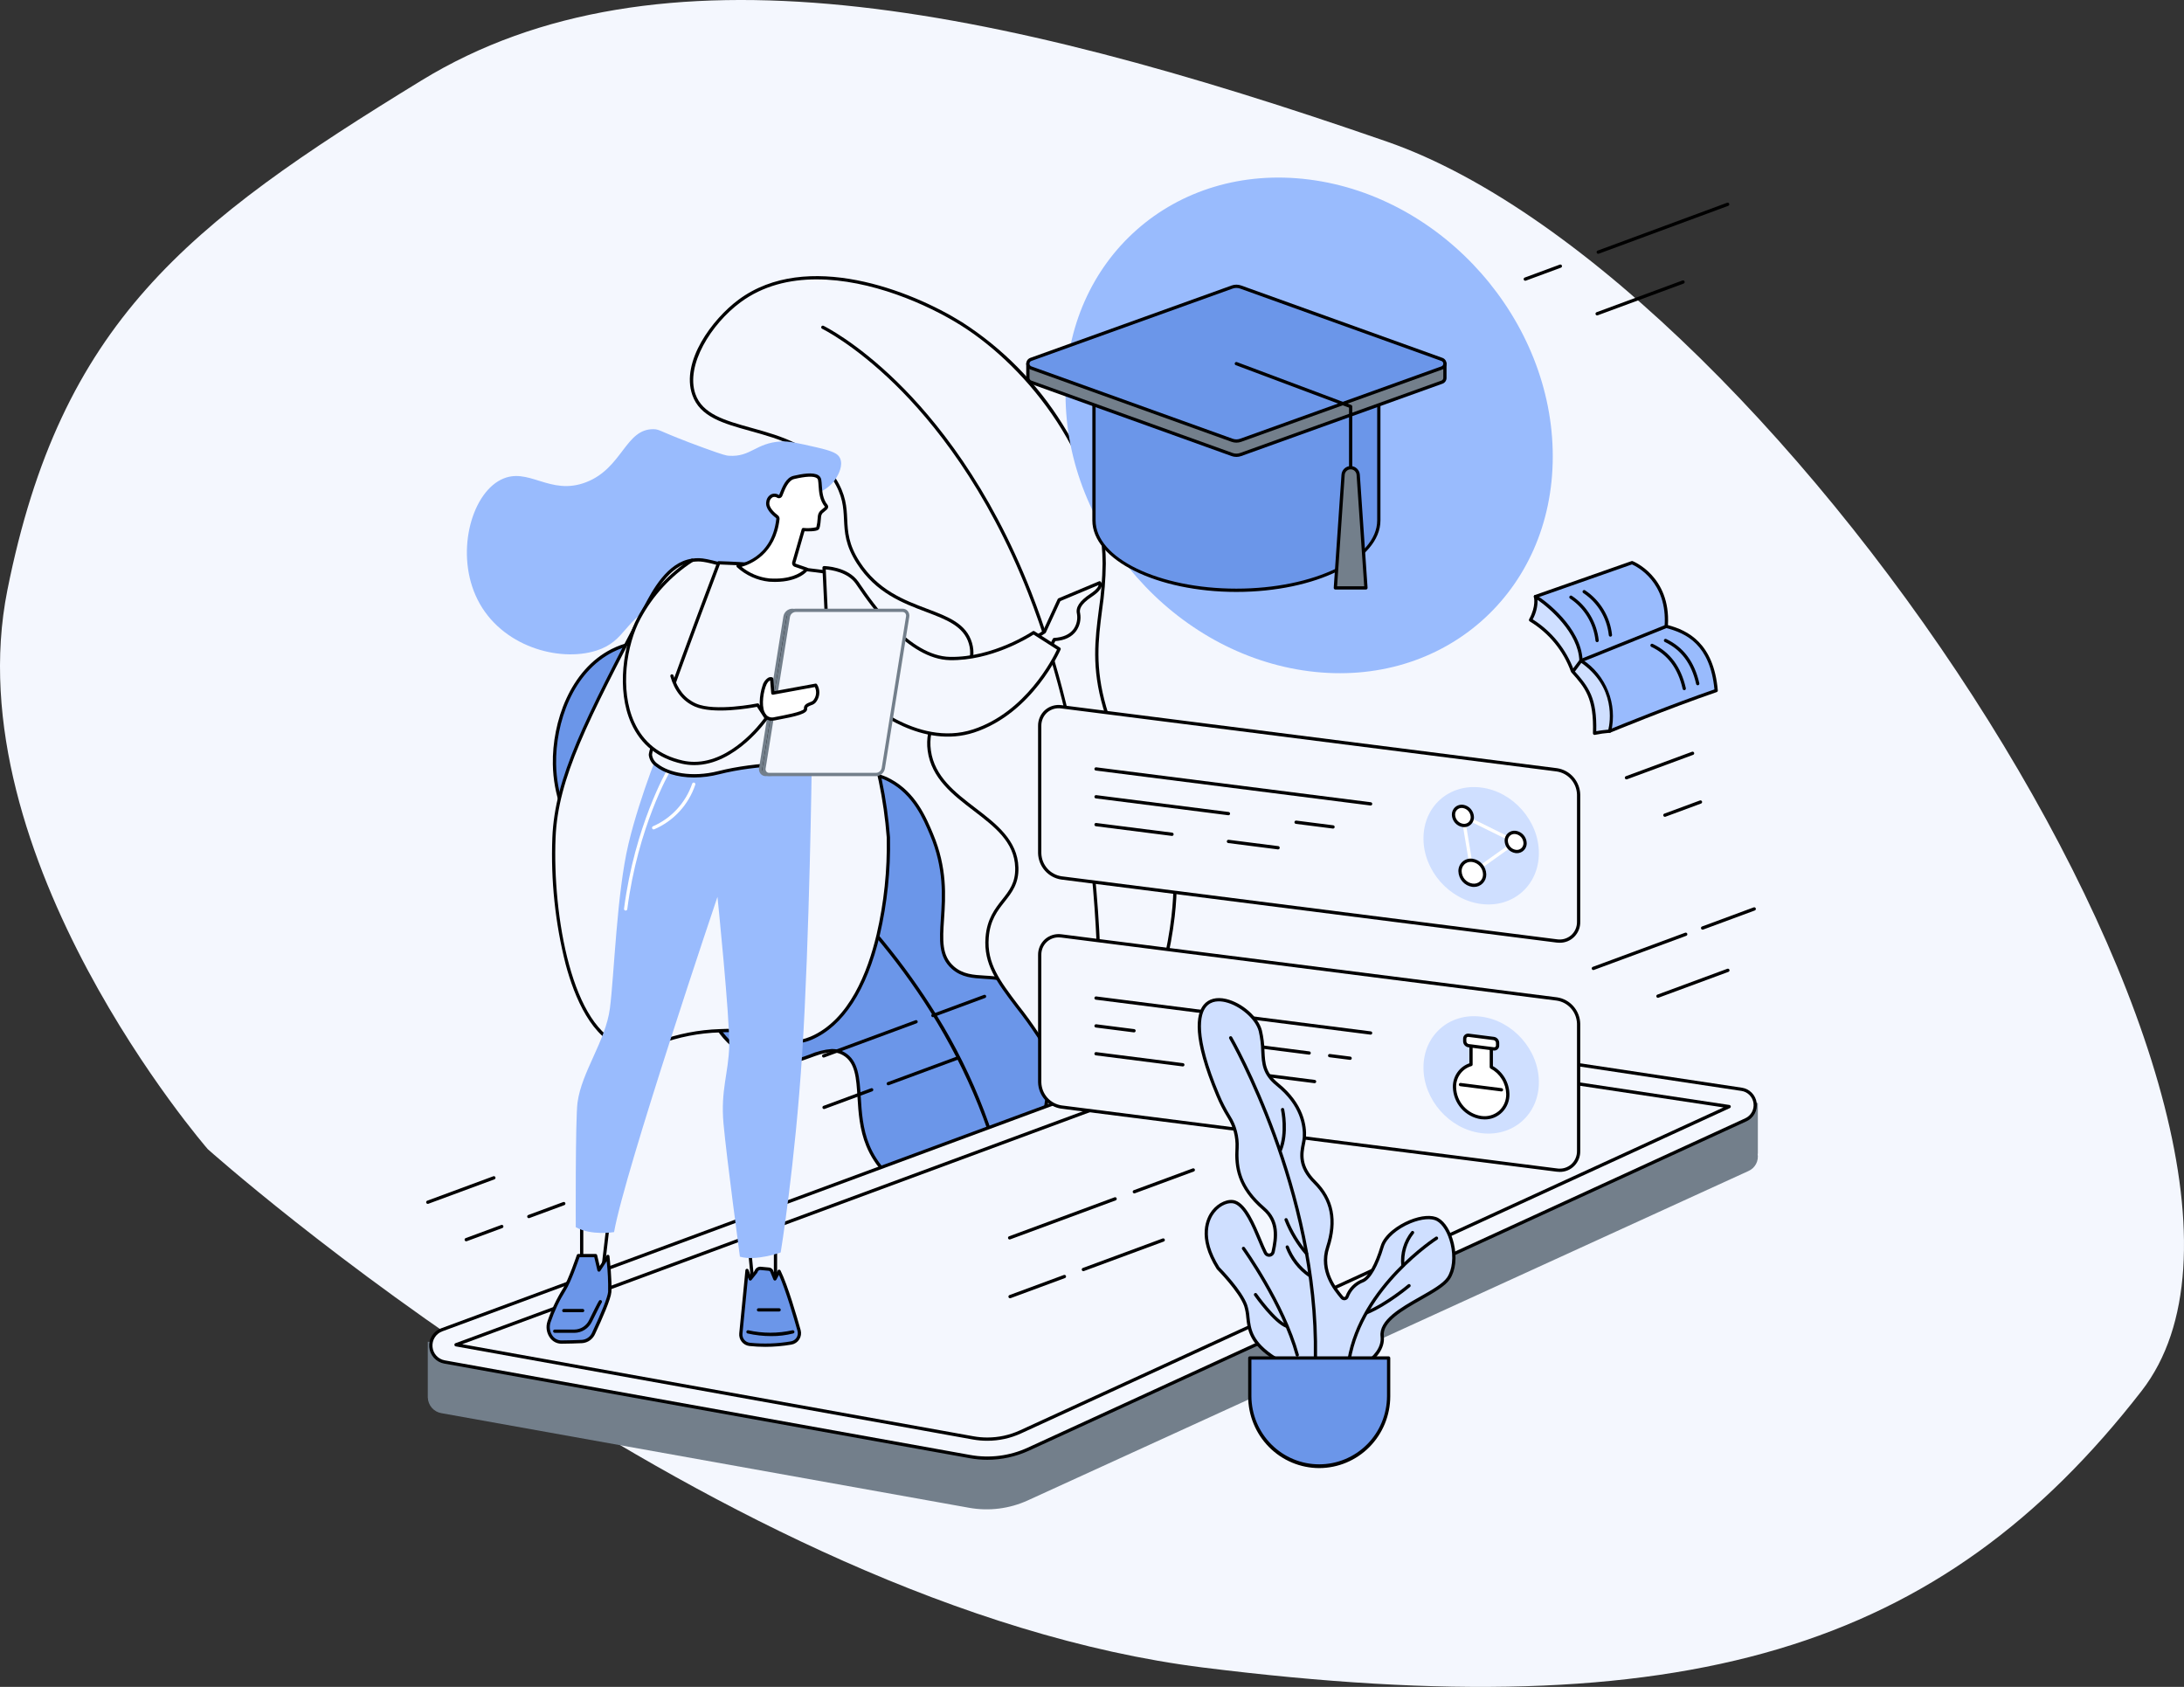 <svg width="246" height="190" viewBox="0 0 246 190" fill="none" xmlns="http://www.w3.org/2000/svg">
<rect x="0" y="0" width="246" height="190" fill="#333333" stroke="none"/>
<g clip-path="url(#clip0_1_2)">
<path d="M47.482 9.057C74.005 -7.18 111.531 0.446 156.205 15.945C200.88 31.443 263.894 127.465 241.228 156.658C218.561 185.851 189.97 194.624 135.514 187.818C81.059 181.012 23.405 129.433 23.405 129.433C23.405 129.433 -5.186 96.551 0.833 66.457C6.852 36.362 20.96 25.293 47.482 9.057Z" fill="#F4F7FE"/>
<g clip-path="url(#clip1_1_2)">
<path d="M113.655 138.401C114.472 136.47 119.821 123.597 117.746 115.854C117.458 114.778 117.009 113.104 115.573 111.729C112.704 108.985 109.626 111.002 107.337 108.991C104.317 106.339 108.047 101.405 104.92 93.962C104.169 92.177 103 89.397 100.256 87.918C97.191 86.269 95.315 87.937 92.278 86.639C88.491 85.022 89.037 81.413 85.556 77.656C81.89 73.698 74.57 70.455 68.976 73.264C64.098 75.714 62.382 81.837 62.453 86.071C62.56 92.33 66.623 97.593 70.987 100.115C77.258 103.74 83.823 101.511 84.589 103.998C85.302 106.313 79.641 108.343 79.775 112.633C79.868 115.629 82.754 118.659 85.782 119.528C89.981 120.732 92.571 117.24 95.05 118.699C97.649 120.229 96.005 124.777 97.749 129.021C99.187 132.522 103.136 136.319 113.652 138.4" fill="#6B96E9"/>
<path d="M113.655 138.586C113.643 138.586 113.631 138.584 113.619 138.582C104.851 136.847 99.456 133.654 97.582 129.092C96.812 127.219 96.693 125.295 96.586 123.599C96.451 121.406 96.343 119.674 94.958 118.859C93.838 118.2 92.656 118.632 91.286 119.133C89.73 119.702 87.966 120.347 85.732 119.707C82.438 118.763 79.683 115.592 79.591 112.641C79.515 110.213 81.245 108.473 82.636 107.075C83.745 105.959 84.703 104.995 84.413 104.054C84.091 103.01 82.504 102.883 80.307 102.708C77.757 102.504 74.265 102.226 70.895 100.278C66.989 98.02 62.387 92.946 62.27 86.076C62.189 81.314 64.206 75.454 68.894 73.1C74.316 70.378 81.692 73.215 85.69 77.531C86.916 78.908 87.91 80.478 88.635 82.179C89.536 84.075 90.248 85.573 92.349 86.471C93.744 87.067 94.913 87.018 96.042 86.973C97.339 86.919 98.68 86.863 100.343 87.758C103.146 89.268 104.315 92.051 105.089 93.892C106.719 97.771 106.507 100.958 106.336 103.521C106.178 105.906 106.063 107.629 107.457 108.853C108.464 109.738 109.654 109.808 110.914 109.882C112.408 109.97 114.102 110.07 115.699 111.597C117.172 113.006 117.624 114.691 117.923 115.807C119.903 123.195 115.286 135.025 113.823 138.475C113.809 138.508 113.785 138.537 113.755 138.557C113.725 138.577 113.69 138.587 113.654 138.587M93.708 118.148C94.213 118.144 94.71 118.279 95.145 118.539C96.699 119.454 96.817 121.364 96.954 123.576C97.058 125.243 97.175 127.134 97.921 128.95C99.734 133.366 104.991 136.474 113.545 138.19C114.694 135.453 119.534 123.233 117.569 115.903C117.281 114.827 116.845 113.203 115.447 111.864C113.948 110.43 112.395 110.339 110.893 110.25C109.568 110.172 108.318 110.099 107.216 109.132C105.685 107.787 105.811 105.893 105.972 103.495C106.14 100.972 106.349 97.833 104.753 94.035C103.999 92.242 102.86 89.53 100.172 88.081C98.598 87.233 97.364 87.284 96.06 87.339C94.89 87.387 93.679 87.438 92.209 86.809C89.981 85.857 89.205 84.227 88.307 82.337C87.598 80.67 86.625 79.132 85.425 77.781C81.519 73.564 74.33 70.784 69.06 73.43C64.515 75.712 62.561 81.421 62.64 86.068C62.754 92.782 67.258 97.745 71.08 99.954C74.379 101.861 77.824 102.136 80.34 102.336C82.68 102.523 84.371 102.659 84.767 103.942C85.123 105.098 84.092 106.134 82.898 107.335C81.489 108.752 79.891 110.36 79.961 112.627C80.047 115.383 82.737 118.462 85.837 119.35C87.956 119.957 89.661 119.334 91.165 118.784C91.972 118.429 92.833 118.214 93.711 118.148" fill="black"/>
<path d="M113.869 136.926C113.826 136.926 113.784 136.911 113.751 136.883C113.718 136.855 113.696 136.816 113.688 136.773C110.674 119.267 100.367 106.439 92.251 98.76C83.451 90.433 75.257 86.196 75.175 86.154C75.133 86.131 75.103 86.092 75.088 86.047C75.075 86.001 75.079 85.951 75.1 85.909C75.122 85.866 75.159 85.833 75.204 85.817C75.248 85.802 75.297 85.804 75.341 85.824C75.423 85.866 83.656 90.122 92.494 98.482C97.51 103.178 101.89 108.521 105.522 114.372C109.758 121.197 112.653 128.78 114.05 136.709C114.054 136.736 114.053 136.763 114.046 136.789C114.039 136.815 114.026 136.839 114.009 136.859C113.992 136.88 113.97 136.896 113.946 136.907C113.922 136.919 113.896 136.924 113.869 136.924" fill="black"/>
<path d="M122.631 131.415C134.635 106.372 133.583 95.195 129.781 89.66C128.646 88.008 125.946 84.913 124.428 79.668C122.46 72.866 124.393 69.06 124.374 63.474C124.335 52.549 116.842 41.818 108.292 36.466C102.321 32.727 90.724 28.415 83.305 33.898C80.168 36.216 76.932 40.911 78.151 44.428C79.897 49.462 89.606 47.094 93.953 53.936C96.325 57.67 94.13 59.436 96.683 63.379C100.704 69.592 108.022 68.098 109.306 72.449C110.55 76.663 103.939 79.162 104.671 84.539C105.506 90.672 114.365 91.827 114.531 97.714C114.631 101.219 111.51 101.531 111.19 105.586C110.799 110.521 115.207 112.753 119.094 120.252C121.274 124.458 122.103 128.394 122.631 131.414" fill="#F4F7FE"/>
<path d="M122.631 131.6C122.622 131.6 122.614 131.6 122.605 131.6C122.567 131.594 122.531 131.577 122.504 131.55C122.476 131.522 122.457 131.487 122.45 131.449C121.886 128.224 121.027 124.383 118.931 120.341C117.634 117.902 116.119 115.587 114.404 113.426C112.292 110.636 110.767 108.62 111.007 105.574C111.172 103.487 112.079 102.34 112.878 101.327C113.693 100.295 114.396 99.404 114.349 97.722C114.267 94.832 112.029 93.119 109.659 91.305C107.326 89.52 104.913 87.673 104.49 84.566C104.106 81.746 105.709 79.668 107.124 77.835C108.456 76.108 109.715 74.477 109.132 72.504C108.546 70.522 106.586 69.782 104.317 68.924C101.671 67.924 98.671 66.79 96.53 63.482C95.203 61.432 95.133 59.948 95.064 58.512C94.998 57.132 94.936 55.829 93.799 54.039C91.547 50.494 87.814 49.458 84.52 48.543C81.47 47.697 78.837 46.965 77.98 44.49C76.668 40.71 80.241 35.933 83.197 33.749C90.837 28.102 102.628 32.702 108.39 36.309C112.951 39.24 116.808 43.159 119.681 47.782C122.853 52.86 124.54 58.287 124.558 63.474C124.536 65.233 124.394 66.989 124.135 68.728C123.711 72.028 123.312 75.148 124.605 79.617C125.878 84.018 128.02 86.934 129.299 88.677C129.544 89.01 129.755 89.297 129.932 89.555C132.183 92.831 132.985 97.437 132.316 103.244C131.471 110.575 128.268 120.08 122.796 131.496C122.781 131.527 122.758 131.553 122.729 131.572C122.7 131.59 122.666 131.6 122.631 131.6M91.989 31.467C88.917 31.467 85.931 32.186 83.412 34.047C80.094 36.499 77.206 41.142 78.325 44.367C79.119 46.658 81.666 47.365 84.616 48.184C87.973 49.117 91.778 50.172 94.106 53.837C95.296 55.711 95.364 57.124 95.429 58.492C95.495 59.878 95.563 61.312 96.836 63.278C98.911 66.484 101.85 67.595 104.444 68.575C106.805 69.468 108.843 70.238 109.481 72.396C110.119 74.555 108.803 76.256 107.411 78.06C105.974 79.922 104.489 81.848 104.852 84.514C105.254 87.469 107.605 89.268 109.879 91.009C112.213 92.796 114.627 94.643 114.713 97.709C114.765 99.527 113.986 100.512 113.163 101.556C112.359 102.574 111.528 103.628 111.371 105.601C111.141 108.507 112.632 110.474 114.694 113.199C116.421 115.377 117.947 117.709 119.254 120.167C120.941 123.518 122.106 127.111 122.709 130.82C128.013 119.67 131.122 110.38 131.95 103.202C132.609 97.487 131.828 92.967 129.63 89.767C129.455 89.514 129.246 89.229 129.004 88.898C127.71 87.135 125.544 84.186 124.252 79.722C122.936 75.177 123.341 72.022 123.77 68.681C124.027 66.958 124.167 65.219 124.19 63.476C124.148 51.881 115.869 41.429 108.195 36.624C104.425 34.264 98.042 31.468 91.987 31.468" fill="black"/>
<path d="M123.01 129.005C123.003 129.005 122.996 129.005 122.99 129.005C122.966 129.002 122.943 128.995 122.921 128.983C122.9 128.972 122.882 128.956 122.867 128.937C122.852 128.918 122.84 128.896 122.834 128.873C122.827 128.849 122.825 128.825 122.827 128.801C125.173 107.141 122.543 83.956 115.795 66.781C111.139 54.929 105.08 47.471 100.817 43.302C96.199 38.784 92.635 37.047 92.6 37.029C92.557 37.008 92.523 36.97 92.507 36.924C92.492 36.878 92.494 36.828 92.515 36.784C92.536 36.74 92.573 36.706 92.618 36.689C92.663 36.673 92.713 36.675 92.757 36.695C92.793 36.712 96.399 38.468 101.058 43.022C105.351 47.218 111.452 54.722 116.137 66.645C119.187 74.408 121.492 83.835 122.804 93.904C124.315 105.492 124.445 117.221 123.192 128.84C123.187 128.885 123.166 128.927 123.133 128.958C123.099 128.988 123.055 129.005 123.01 129.005Z" fill="black"/>
<path d="M198 124.228H187.264V127.078L146.36 120.94C145.007 120.737 143.624 120.878 142.339 121.351L54.823 153.561V151.128H48.184V157.401H48.187C48.2 157.83 48.361 158.242 48.642 158.565C48.923 158.887 49.306 159.101 49.727 159.169L109.159 169.825C111.399 170.227 113.706 169.935 115.778 168.988L196.946 131.891C197.309 131.732 197.608 131.454 197.795 131.102C197.981 130.75 198.044 130.344 197.974 129.951H198L198 124.228Z" fill="#737F8B"/>
<path d="M50.062 153.4L109.242 164.056C111.472 164.458 113.771 164.166 115.833 163.219L196.658 126.122C197.009 125.96 197.299 125.689 197.485 125.347C197.671 125.006 197.742 124.613 197.689 124.227C197.635 123.841 197.459 123.483 197.188 123.206C196.916 122.929 196.563 122.748 196.181 122.691L146.286 115.172C144.938 114.968 143.561 115.11 142.281 115.583L49.749 149.783C49.364 149.925 49.037 150.191 48.817 150.54C48.597 150.889 48.498 151.301 48.533 151.712C48.569 152.124 48.738 152.513 49.014 152.818C49.291 153.123 49.659 153.328 50.062 153.4Z" fill="#F4F7FE"/>
<path d="M111.216 164.419C110.544 164.419 109.872 164.359 109.21 164.239L50.031 153.584C49.588 153.504 49.183 153.279 48.88 152.944C48.576 152.609 48.391 152.183 48.351 151.731C48.312 151.278 48.422 150.826 48.663 150.443C48.904 150.059 49.264 149.767 49.686 149.611L142.219 115.411C143.528 114.928 144.935 114.784 146.313 114.99L196.208 122.51C196.628 122.574 197.016 122.773 197.315 123.078C197.614 123.383 197.807 123.777 197.866 124.201C197.925 124.626 197.847 125.058 197.643 125.434C197.439 125.81 197.12 126.11 196.734 126.289L115.908 163.388C114.435 164.066 112.835 164.418 111.216 164.419ZM145.086 115.267C144.151 115.267 143.223 115.432 142.344 115.756L49.812 149.956C49.465 150.085 49.17 150.325 48.972 150.639C48.774 150.954 48.684 151.326 48.717 151.697C48.749 152.068 48.901 152.419 49.151 152.693C49.4 152.968 49.733 153.153 50.096 153.218L109.277 163.874C111.47 164.272 113.731 163.985 115.758 163.051L196.582 125.953C196.898 125.809 197.158 125.565 197.325 125.258C197.492 124.952 197.557 124.599 197.509 124.253C197.461 123.907 197.303 123.585 197.059 123.337C196.815 123.088 196.499 122.926 196.156 122.874L146.261 115.355C145.873 115.296 145.481 115.267 145.088 115.267" fill="black"/>
<path d="M111.207 162.278C110.662 162.279 110.119 162.231 109.583 162.135L51.333 151.645C51.293 151.637 51.257 151.617 51.23 151.587C51.203 151.557 51.186 151.519 51.182 151.479C51.179 151.438 51.189 151.398 51.21 151.363C51.232 151.329 51.264 151.303 51.302 151.289L142.947 117.417C143.923 117.057 144.973 116.949 146 117.103L194.795 124.456C194.834 124.462 194.871 124.481 194.898 124.509C194.926 124.537 194.944 124.574 194.95 124.614C194.955 124.653 194.948 124.693 194.929 124.728C194.91 124.763 194.88 124.791 194.844 124.808L115.03 161.441C113.83 161.995 112.525 162.28 111.205 162.278M52.064 151.401L109.644 161.769C110.159 161.861 110.68 161.908 111.203 161.908C112.471 161.91 113.724 161.636 114.877 161.105L194.128 124.73L145.946 117.469C144.979 117.324 143.992 117.425 143.074 117.764L52.064 151.401Z" fill="black"/>
<path d="M87.972 49.722C88.858 49.673 89.9 49.911 91.985 50.388C93.864 50.818 94.384 51.105 94.616 51.602C94.995 52.415 94.429 53.416 94.26 53.716C93.3 55.416 91.541 55.638 90.382 56.415C86.632 58.926 88.544 63.194 85.434 65.862C82.472 68.403 79.705 65.417 74.38 67.841C70.186 69.749 70.577 72.202 67.159 73.283C62.983 74.604 56.44 72.829 53.787 67.526C51.263 62.483 53.008 55.751 56.417 54.032C59.514 52.469 61.907 55.921 66.045 54.302C70.126 52.705 70.44 48.285 73.624 48.34C74.385 48.354 74.226 48.604 79.24 50.433C81.562 51.28 81.841 51.316 82.093 51.332C84.591 51.5 85.111 49.88 87.975 49.722" fill="#99BBFD"/>
<path d="M96.929 75.612C98.713 86.635 98.92 86.797 99.161 87.952C99.602 90.054 99.904 92.183 100.065 94.325C100.235 97.039 99.73 113.335 91.382 116.924C88.368 118.22 87.495 115.838 81.075 116.096C74.498 116.361 73.164 118.723 70.294 117.896C64.083 116.105 62.054 102.657 62.397 94.347C62.675 87.579 66.013 81.188 72.689 68.406C73.705 66.46 75.333 63.487 77.955 63.108C79.156 62.934 79.637 63.12 84.463 64.457C89.712 65.911 91.044 64.365 93.297 65.797C95.625 67.278 96.034 70.094 96.928 75.611" fill="#F4F7FE"/>
<path d="M71.491 118.257C71.069 118.255 70.65 118.194 70.245 118.074C66.667 117.042 64.718 112.36 63.713 108.615C62.534 103.954 62.03 99.146 62.215 94.339C62.495 87.529 65.848 81.11 72.528 68.32C73.439 66.576 75.135 63.328 77.931 62.925C79.058 62.762 79.537 62.896 83.265 63.932L84.513 64.279C86.312 64.805 88.183 65.031 90.053 64.949C91.322 64.923 92.239 64.904 93.397 65.641C95.746 67.135 96.184 69.843 97.056 75.239L97.111 75.582C98.596 84.757 98.984 86.385 99.215 87.358C99.261 87.552 99.301 87.719 99.342 87.914C99.783 90.025 100.086 92.163 100.249 94.314C100.322 98.024 99.934 101.729 99.095 105.341C97.637 111.509 94.996 115.573 91.453 117.096C89.875 117.774 88.847 117.479 87.425 117.071C85.374 116.426 83.226 116.158 81.082 116.282C78.746 116.351 76.437 116.802 74.245 117.618C73.218 117.972 72.388 118.257 71.489 118.257M78.624 63.239C78.408 63.241 78.194 63.258 77.981 63.291C75.371 63.669 73.731 66.807 72.851 68.492C66.197 81.233 62.856 87.628 62.579 94.353C62.223 103.022 64.395 116.001 70.343 117.717C71.689 118.105 72.658 117.771 74.126 117.266C76.353 116.443 78.696 115.985 81.067 115.91C83.249 115.789 85.436 116.06 87.525 116.711C88.925 117.114 89.85 117.379 91.308 116.752C95.645 114.887 97.742 109.471 98.737 105.252C99.568 101.676 99.952 98.008 99.88 94.336C99.718 92.203 99.417 90.083 98.98 87.99C98.94 87.798 98.901 87.634 98.855 87.443C98.622 86.465 98.233 84.829 96.746 75.64L96.691 75.297C95.838 70.011 95.407 67.358 93.198 65.953C92.132 65.275 91.307 65.292 90.057 65.318C88.151 65.401 86.245 65.17 84.413 64.634L83.164 64.288C80.299 63.491 79.387 63.237 78.622 63.237" fill="black"/>
<path d="M87.349 139.44V144.771L84.807 144.615L84.307 139.44H87.349Z" fill="#F4F7FE"/>
<path d="M87.349 144.956H87.338L84.796 144.8C84.752 144.798 84.711 144.779 84.68 144.749C84.648 144.718 84.629 144.678 84.625 144.634L84.124 139.459C84.122 139.433 84.125 139.407 84.133 139.383C84.141 139.358 84.154 139.336 84.171 139.317C84.188 139.298 84.209 139.282 84.233 139.272C84.256 139.261 84.281 139.256 84.307 139.256H87.349C87.397 139.256 87.444 139.276 87.478 139.31C87.513 139.345 87.532 139.392 87.532 139.441V144.772C87.532 144.821 87.513 144.868 87.478 144.903C87.444 144.937 87.397 144.957 87.349 144.957M84.974 144.441L87.165 144.575V139.625H84.509L84.974 144.441Z" fill="black"/>
<path d="M84.425 151.418C85.993 151.582 87.575 151.529 89.128 151.26C89.281 151.233 89.427 151.175 89.555 151.088C89.684 151.002 89.794 150.889 89.877 150.757C89.96 150.625 90.014 150.477 90.037 150.322C90.059 150.167 90.049 150.01 90.008 149.859C89.513 148.082 88.535 144.771 87.756 143.185L87.287 144.05L86.912 143.137C86.88 143.084 86.837 143.039 86.784 143.006C86.732 142.973 86.673 142.953 86.612 142.947L85.637 142.855C85.526 142.857 85.418 142.896 85.331 142.966C85.244 143.036 85.182 143.132 85.154 143.241L84.512 144.05L84.142 143.089L83.448 150.201C83.419 150.493 83.505 150.785 83.689 151.013C83.872 151.241 84.137 151.387 84.426 151.419" fill="#6B96E9"/>
<path d="M86.193 151.697C85.596 151.697 85 151.666 84.406 151.603C84.07 151.564 83.761 151.394 83.548 151.129C83.335 150.863 83.233 150.523 83.266 150.183L83.96 143.071C83.964 143.03 83.981 142.991 84.01 142.961C84.039 142.931 84.076 142.912 84.117 142.906C84.158 142.901 84.2 142.909 84.235 142.93C84.27 142.951 84.298 142.983 84.313 143.022L84.568 143.684L84.985 143.158C85.03 143.015 85.119 142.89 85.239 142.802C85.36 142.715 85.505 142.668 85.654 142.671L86.628 142.762C86.718 142.771 86.805 142.801 86.881 142.849C86.958 142.898 87.022 142.964 87.069 143.042C87.073 143.05 87.077 143.058 87.081 143.066L87.309 143.623L87.594 143.096C87.61 143.067 87.634 143.043 87.663 143.026C87.692 143.009 87.725 143 87.758 143C87.792 143.001 87.824 143.011 87.853 143.029C87.881 143.047 87.904 143.073 87.919 143.103C88.743 144.781 89.776 148.351 90.183 149.811C90.231 149.986 90.243 150.17 90.217 150.35C90.19 150.531 90.127 150.703 90.03 150.857C89.934 151.011 89.806 151.143 89.656 151.244C89.505 151.345 89.336 151.413 89.158 151.444C88.178 151.613 87.185 151.698 86.191 151.698M84.248 143.879L83.629 150.22C83.606 150.463 83.678 150.706 83.83 150.896C83.982 151.086 84.203 151.207 84.443 151.235C85.994 151.397 87.559 151.344 89.095 151.078C89.223 151.056 89.345 151.007 89.453 150.934C89.561 150.861 89.652 150.767 89.722 150.656C89.791 150.546 89.836 150.423 89.854 150.294C89.873 150.166 89.864 150.034 89.828 149.91C89.45 148.552 88.523 145.347 87.741 143.594L87.445 144.139C87.428 144.17 87.403 144.195 87.373 144.212C87.343 144.229 87.309 144.237 87.274 144.235C87.24 144.233 87.207 144.221 87.178 144.201C87.15 144.181 87.128 144.153 87.115 144.121L86.746 143.224C86.728 143.199 86.705 143.177 86.679 143.161C86.652 143.145 86.623 143.136 86.592 143.133L85.617 143.041C85.552 143.047 85.491 143.073 85.44 143.114C85.389 143.156 85.352 143.212 85.333 143.275C85.328 143.305 85.315 143.334 85.296 143.358L84.653 144.167C84.633 144.193 84.607 144.212 84.577 144.224C84.547 144.236 84.514 144.24 84.482 144.235C84.45 144.23 84.421 144.216 84.395 144.196C84.37 144.176 84.351 144.149 84.339 144.119L84.248 143.879Z" fill="black"/>
<path d="M86.883 150.489C85.979 150.491 85.078 150.391 84.197 150.19C84.151 150.176 84.113 150.146 84.09 150.104C84.066 150.063 84.06 150.014 84.071 149.968C84.083 149.921 84.111 149.881 84.151 149.856C84.191 149.831 84.24 149.822 84.286 149.831C85.922 150.198 87.618 150.198 89.254 149.831C89.277 149.825 89.301 149.824 89.325 149.827C89.349 149.83 89.372 149.838 89.393 149.851C89.414 149.863 89.432 149.879 89.447 149.899C89.461 149.918 89.472 149.94 89.478 149.964C89.484 149.987 89.486 150.012 89.483 150.036C89.479 150.06 89.471 150.083 89.459 150.104C89.447 150.125 89.431 150.144 89.412 150.158C89.392 150.173 89.371 150.184 89.347 150.19C88.542 150.395 87.714 150.496 86.883 150.489" fill="black"/>
<path d="M87.756 147.719H85.437C85.413 147.719 85.389 147.715 85.367 147.705C85.344 147.696 85.324 147.682 85.307 147.665C85.29 147.648 85.276 147.628 85.267 147.605C85.258 147.583 85.253 147.559 85.253 147.534C85.253 147.51 85.258 147.486 85.267 147.464C85.276 147.441 85.29 147.421 85.307 147.403C85.324 147.386 85.344 147.373 85.367 147.363C85.389 147.354 85.413 147.349 85.437 147.349H87.756C87.78 147.349 87.804 147.354 87.826 147.363C87.849 147.373 87.869 147.386 87.886 147.403C87.903 147.421 87.916 147.441 87.926 147.464C87.935 147.486 87.94 147.51 87.94 147.534C87.94 147.559 87.935 147.583 87.926 147.605C87.916 147.628 87.903 147.648 87.886 147.665C87.869 147.682 87.849 147.696 87.826 147.705C87.804 147.715 87.78 147.719 87.756 147.719Z" fill="black"/>
<path d="M68.652 136.62L67.901 143.047L65.519 142.963V136.62H68.652Z" fill="#F4F7FE"/>
<path d="M67.901 143.232H67.894L65.513 143.148C65.465 143.147 65.42 143.127 65.387 143.092C65.354 143.058 65.335 143.011 65.335 142.963V136.62C65.335 136.571 65.355 136.524 65.389 136.489C65.424 136.454 65.47 136.435 65.519 136.435H68.653C68.678 136.435 68.704 136.44 68.728 136.451C68.751 136.462 68.772 136.477 68.79 136.497C68.807 136.516 68.82 136.539 68.827 136.564C68.835 136.589 68.838 136.615 68.835 136.641L68.083 143.069C68.078 143.114 68.056 143.155 68.023 143.185C67.989 143.215 67.946 143.232 67.901 143.232ZM65.702 142.785L67.739 142.856L68.446 136.805H65.702V142.785Z" fill="black"/>
<path d="M68.467 141.513C68.467 141.513 68.773 144.368 68.68 145.516C68.613 146.337 67.495 148.819 66.865 150.164C66.754 150.425 66.574 150.65 66.344 150.814C66.115 150.978 65.845 151.076 65.564 151.096C64.896 151.125 63.965 151.16 63.218 151.16C62.188 151.16 61.477 149.977 61.846 148.875C62.277 147.593 62.857 146.367 63.574 145.223C64.214 144.2 65.147 141.421 65.147 141.421H67.088L67.469 143.048L68.467 141.513Z" fill="#6B96E9"/>
<path d="M63.215 151.345C62.961 151.342 62.712 151.277 62.489 151.157C62.265 151.036 62.073 150.863 61.93 150.652C61.746 150.388 61.626 150.085 61.581 149.765C61.536 149.446 61.566 149.121 61.67 148.816C62.105 147.52 62.692 146.281 63.417 145.124C64.037 144.131 64.962 141.388 64.971 141.36C64.983 141.324 65.007 141.292 65.038 141.269C65.069 141.247 65.106 141.235 65.145 141.235H67.086C67.128 141.235 67.168 141.249 67.2 141.275C67.232 141.301 67.255 141.338 67.264 141.378L67.548 142.588L68.316 141.413C68.337 141.381 68.367 141.356 68.402 141.342C68.437 141.328 68.475 141.326 68.512 141.335C68.549 141.344 68.582 141.364 68.607 141.392C68.632 141.421 68.647 141.457 68.651 141.495C68.664 141.612 68.959 144.38 68.865 145.533C68.798 146.336 67.832 148.538 67.033 150.244C66.906 150.535 66.704 150.785 66.447 150.968C66.19 151.151 65.889 151.259 65.575 151.282C64.919 151.311 63.979 151.345 63.22 151.346L63.215 151.345ZM65.276 141.605C65.084 142.166 64.301 144.405 63.728 145.321C63.018 146.453 62.444 147.666 62.018 148.934C61.933 149.183 61.907 149.45 61.944 149.711C61.98 149.972 62.078 150.22 62.228 150.436C62.338 150.599 62.485 150.733 62.657 150.826C62.828 150.92 63.02 150.97 63.215 150.974C63.967 150.974 64.903 150.938 65.555 150.91C65.802 150.891 66.039 150.804 66.24 150.658C66.442 150.513 66.6 150.315 66.698 150.085C67.794 147.747 68.449 146.076 68.497 145.501C68.517 144.349 68.464 143.196 68.337 142.051L67.619 143.148C67.6 143.179 67.572 143.202 67.539 143.217C67.506 143.231 67.47 143.235 67.434 143.229C67.399 143.223 67.366 143.206 67.34 143.181C67.314 143.156 67.296 143.124 67.288 143.089L66.94 141.605L65.276 141.605Z" fill="black"/>
<path d="M64.696 150.122H64.694L62.483 150.119C62.435 150.119 62.388 150.1 62.354 150.065C62.319 150.03 62.3 149.983 62.3 149.934C62.3 149.885 62.319 149.838 62.354 149.803C62.388 149.769 62.435 149.749 62.483 149.749L64.694 149.751H64.696C65.045 149.748 65.387 149.645 65.681 149.454C65.975 149.264 66.211 148.994 66.36 148.675C67.402 146.554 67.462 146.506 67.508 146.467C67.545 146.438 67.59 146.425 67.636 146.428C67.682 146.432 67.724 146.453 67.756 146.487C67.787 146.521 67.804 146.565 67.805 146.612C67.805 146.658 67.788 146.703 67.757 146.737C67.724 146.785 67.553 147.078 66.688 148.84C66.508 149.22 66.226 149.542 65.874 149.769C65.522 149.996 65.113 150.118 64.695 150.122" fill="black"/>
<path d="M65.63 147.799H63.505C63.456 147.799 63.409 147.78 63.375 147.745C63.34 147.71 63.321 147.663 63.321 147.614C63.321 147.565 63.34 147.518 63.375 147.483C63.409 147.448 63.456 147.429 63.505 147.429H65.63C65.679 147.429 65.725 147.448 65.76 147.483C65.794 147.518 65.813 147.565 65.813 147.614C65.813 147.663 65.794 147.71 65.76 147.745C65.725 147.78 65.679 147.799 65.63 147.799Z" fill="black"/>
<path d="M91.433 86.146C91.433 86.146 91.18 105.761 90.363 118.531C89.546 131.301 87.935 141.064 87.935 141.064C87.935 141.064 85.162 142.069 83.343 141.543C83.343 141.543 81.835 130.341 81.494 126.555C81.153 122.769 82.061 120.89 82.138 117.791C82.214 114.692 80.814 101.01 80.814 101.01C80.814 101.01 70.364 131.941 69.168 138.773C69.168 138.773 66.637 139.206 64.853 138.222C64.853 138.222 64.797 126.058 65.051 124.179C65.519 120.697 68.214 117.269 68.698 113.571C69.183 109.872 69.463 100.59 70.796 95.022C72.128 89.455 74.744 83.2 74.744 83.2L91.433 86.146Z" fill="#99BBFD"/>
<path d="M73.628 93.42C73.586 93.42 73.544 93.406 73.511 93.379C73.478 93.352 73.455 93.314 73.447 93.271C73.438 93.229 73.445 93.185 73.465 93.147C73.485 93.109 73.518 93.08 73.557 93.063C74.579 92.617 75.499 91.961 76.257 91.137C77.015 90.314 77.596 89.341 77.962 88.279C77.968 88.255 77.979 88.232 77.994 88.212C78.009 88.193 78.028 88.176 78.049 88.164C78.07 88.151 78.094 88.144 78.118 88.141C78.143 88.138 78.168 88.14 78.192 88.147C78.215 88.154 78.237 88.165 78.256 88.181C78.275 88.197 78.291 88.216 78.302 88.238C78.314 88.26 78.321 88.284 78.323 88.309C78.325 88.334 78.322 88.359 78.314 88.383C77.939 89.501 77.333 90.526 76.538 91.392C75.742 92.257 74.773 92.943 73.696 93.404C73.674 93.414 73.65 93.418 73.625 93.418" fill="white"/>
<path d="M70.472 102.56C70.464 102.561 70.456 102.561 70.448 102.56C70.4 102.554 70.356 102.528 70.327 102.49C70.297 102.451 70.284 102.402 70.29 102.353C71.494 93.019 75.106 86.78 75.142 86.718C75.167 86.676 75.207 86.645 75.254 86.633C75.301 86.621 75.351 86.628 75.393 86.653C75.435 86.678 75.465 86.719 75.477 86.766C75.49 86.814 75.482 86.865 75.457 86.907C75.422 86.968 71.847 93.148 70.654 102.402C70.648 102.446 70.626 102.487 70.593 102.517C70.56 102.546 70.517 102.563 70.472 102.563" fill="white"/>
<path d="M123.855 65.649L119.3 67.56L117.637 71.17C116.694 71.807 115.699 72.359 114.662 72.822C114.842 73.209 115.02 73.597 115.188 73.988C115.462 74.624 115.725 75.264 115.987 75.904C117.13 74.793 118.064 73.482 118.743 72.034C121.553 71.869 121.622 69.682 121.484 69.115C121.346 68.549 121.601 67.905 122.893 67.049C124.306 66.112 123.854 65.648 123.854 65.648" fill="#F4F7FE"/>
<path d="M115.987 76.088C115.975 76.088 115.963 76.087 115.951 76.085C115.922 76.079 115.894 76.066 115.871 76.046C115.848 76.027 115.83 76.002 115.818 75.974C115.581 75.393 115.304 74.719 115.021 74.061C114.85 73.665 114.669 73.269 114.497 72.9C114.487 72.878 114.481 72.853 114.48 72.829C114.479 72.804 114.483 72.779 114.492 72.756C114.5 72.733 114.513 72.712 114.53 72.694C114.547 72.676 114.567 72.662 114.589 72.652C115.601 72.2 116.572 71.661 117.493 71.043L119.135 67.48C119.154 67.438 119.188 67.405 119.231 67.387L123.786 65.476C123.819 65.462 123.857 65.458 123.893 65.466C123.928 65.473 123.961 65.491 123.987 65.517C124.035 65.573 124.07 65.639 124.09 65.71C124.11 65.781 124.115 65.855 124.104 65.928C124.063 66.313 123.69 66.742 122.995 67.203C121.616 68.118 121.573 68.707 121.664 69.07C121.727 69.418 121.719 69.775 121.642 70.12C121.565 70.464 121.419 70.79 121.215 71.077C120.727 71.745 119.938 72.126 118.869 72.21C118.177 73.636 117.247 74.93 116.118 76.035C116.084 76.07 116.037 76.089 115.989 76.089M114.91 72.914C115.058 73.237 115.212 73.574 115.358 73.914C115.602 74.478 115.84 75.055 116.053 75.575C117.091 74.524 117.944 73.303 118.576 71.963C118.589 71.93 118.611 71.903 118.639 71.883C118.668 71.862 118.701 71.851 118.735 71.849C119.748 71.789 120.483 71.454 120.92 70.857C121.092 70.614 121.215 70.339 121.282 70.047C121.349 69.756 121.358 69.454 121.308 69.159C121.124 68.406 121.596 67.689 122.794 66.893C123.591 66.365 123.722 66.026 123.739 65.897L119.439 67.701L117.805 71.247C117.791 71.278 117.769 71.304 117.741 71.323C116.841 71.93 115.894 72.462 114.91 72.914Z" fill="black"/>
<path d="M93.334 64.469C93.334 64.469 87.097 63.568 80.958 63.388C80.958 63.388 73.258 83.657 73.258 85.025C73.259 86.393 76.546 88.143 80.958 87.026C85.369 85.91 90.974 85.799 94.126 86.543C98.849 87.654 93.334 64.469 93.334 64.469" fill="#F4F7FE"/>
<path d="M78.183 87.572C76.207 87.572 74.705 86.995 73.882 86.347C73.659 86.202 73.47 86.008 73.33 85.779C73.19 85.55 73.103 85.293 73.075 85.026C73.075 83.64 80.472 64.151 80.788 63.322C80.801 63.286 80.825 63.255 80.857 63.233C80.889 63.212 80.927 63.201 80.966 63.204C87.044 63.383 93.299 64.277 93.362 64.286C93.399 64.291 93.433 64.308 93.46 64.332C93.487 64.357 93.506 64.39 93.515 64.426C93.701 65.209 98.043 83.63 95.324 86.391C95.167 86.554 94.969 86.671 94.751 86.73C94.533 86.788 94.304 86.786 94.087 86.723C90.791 85.946 85.165 86.154 81.007 87.207C80.086 87.445 79.139 87.567 78.188 87.572M81.087 63.576C78.915 69.295 73.445 83.938 73.445 85.025C73.475 85.236 73.55 85.437 73.665 85.615C73.78 85.793 73.933 85.943 74.111 86.055C75.314 87.002 77.885 87.614 80.917 86.847C85.127 85.783 90.825 85.574 94.171 86.363C94.327 86.411 94.492 86.414 94.65 86.373C94.808 86.332 94.951 86.248 95.064 86.13C97.531 83.626 93.569 66.273 93.187 64.635C92.286 64.51 86.631 63.75 81.085 63.578" fill="black"/>
<path d="M116.417 71.254L119.293 73.094C119.293 73.094 116.261 80.168 109.664 82.329C103.067 84.49 96.831 78.364 96.831 78.364L97.399 91.496C97.399 91.496 94.212 93.402 94.212 93.233C94.212 93.065 92.818 63.94 92.818 63.94C92.818 63.94 95.391 63.982 96.539 65.63C97.686 67.278 102.028 74.088 107.02 74.17C112.012 74.252 116.418 71.253 116.418 71.253" fill="#F4F7FE"/>
<path d="M97.123 85.317C97.076 85.317 97.03 85.298 96.996 85.265C96.962 85.232 96.942 85.187 96.94 85.139L96.647 78.374C96.646 78.337 96.655 78.3 96.674 78.269C96.694 78.237 96.722 78.212 96.755 78.197C96.789 78.182 96.826 78.177 96.862 78.184C96.898 78.19 96.932 78.207 96.958 78.233C97.02 78.293 103.193 84.253 109.607 82.153C115.531 80.212 118.585 74.172 119.059 73.164L116.418 71.474C115.725 71.917 111.591 74.43 107.016 74.356C102.229 74.277 98.013 68.112 96.627 66.086C96.536 65.953 96.456 65.835 96.387 65.738C95.487 64.444 93.619 64.188 93.011 64.138C93.067 65.307 93.353 71.283 93.65 77.517C93.653 77.566 93.636 77.614 93.603 77.65C93.57 77.687 93.525 77.708 93.476 77.711C93.428 77.712 93.381 77.695 93.345 77.662C93.309 77.629 93.287 77.583 93.284 77.535C92.952 70.582 92.635 63.95 92.635 63.95C92.634 63.925 92.638 63.9 92.647 63.876C92.656 63.852 92.669 63.831 92.686 63.813C92.704 63.794 92.725 63.78 92.748 63.77C92.771 63.761 92.796 63.756 92.821 63.756C92.93 63.758 95.501 63.819 96.689 65.525C96.758 65.624 96.838 65.74 96.93 65.876C98.289 67.863 102.424 73.91 107.024 73.986C111.903 74.066 116.273 71.13 116.317 71.1C116.347 71.08 116.381 71.069 116.417 71.069C116.453 71.068 116.487 71.078 116.518 71.097L119.393 72.938C119.43 72.961 119.458 72.997 119.471 73.039C119.484 73.081 119.482 73.127 119.464 73.167C119.434 73.239 116.323 80.343 109.723 82.505C103.961 84.392 98.421 80.012 97.034 78.798L97.308 85.123C97.31 85.172 97.293 85.22 97.26 85.256C97.227 85.292 97.181 85.314 97.132 85.316H97.124" fill="black"/>
<path d="M100.56 69.922L89.223 68.743C89.028 68.752 88.842 68.829 88.695 68.96C88.549 69.091 88.451 69.268 88.419 69.463L85.682 86.514C85.662 86.601 85.662 86.691 85.681 86.777C85.701 86.864 85.74 86.945 85.795 87.014C85.85 87.084 85.921 87.139 86 87.177C86.08 87.215 86.167 87.234 86.255 87.234L98.276 86.638C98.657 86.638 99.056 86.911 99.12 86.514L101.857 69.463C101.921 69.065 100.94 69.922 100.56 69.922Z" fill="black"/>
<path d="M86.263 87.418C86.151 87.421 86.04 87.399 85.938 87.353C85.836 87.308 85.745 87.24 85.672 87.154C85.597 87.062 85.543 86.954 85.513 86.838C85.484 86.723 85.479 86.602 85.501 86.484L88.237 69.433C88.276 69.195 88.395 68.977 88.575 68.818C88.755 68.658 88.984 68.566 89.223 68.558H89.242L100.567 69.736C100.784 69.669 100.99 69.571 101.179 69.443C101.547 69.228 101.77 69.097 101.939 69.215C101.981 69.246 102.013 69.289 102.031 69.338C102.048 69.387 102.051 69.441 102.038 69.491L99.301 86.543C99.295 86.602 99.276 86.66 99.247 86.713C99.217 86.765 99.177 86.81 99.129 86.846C99.045 86.887 98.954 86.91 98.86 86.914C98.767 86.918 98.674 86.903 98.587 86.869C98.485 86.843 98.381 86.827 98.276 86.822L86.263 87.417L86.263 87.418ZM89.213 68.928C89.063 68.94 88.922 69.002 88.811 69.104C88.699 69.206 88.625 69.343 88.599 69.492L85.862 86.543C85.849 86.608 85.85 86.675 85.865 86.739C85.88 86.803 85.909 86.863 85.95 86.915C85.988 86.958 86.035 86.993 86.088 87.016C86.14 87.039 86.197 87.05 86.254 87.048L98.268 86.453C98.401 86.457 98.534 86.475 98.664 86.508C98.747 86.533 98.835 86.544 98.922 86.54C98.93 86.522 98.935 86.504 98.937 86.484L101.649 69.603C101.559 69.65 101.448 69.714 101.365 69.764C101.126 69.938 100.851 70.055 100.561 70.108H100.542L89.213 68.928Z" fill="#737F8B"/>
<path d="M101.659 68.743H89.597C89.402 68.753 89.216 68.829 89.07 68.96C88.924 69.091 88.826 69.268 88.793 69.463L86.056 86.514C86.036 86.601 86.036 86.691 86.056 86.777C86.075 86.864 86.114 86.945 86.169 87.014C86.225 87.084 86.295 87.139 86.375 87.177C86.454 87.215 86.541 87.234 86.63 87.234H98.69C98.885 87.224 99.071 87.147 99.218 87.017C99.364 86.886 99.462 86.708 99.494 86.514L102.231 69.463C102.251 69.376 102.251 69.286 102.232 69.199C102.212 69.113 102.173 69.031 102.118 68.962C102.063 68.893 101.993 68.837 101.913 68.799C101.833 68.761 101.746 68.742 101.658 68.743" fill="#F4F7FE"/>
<path d="M98.691 87.418H86.631C86.52 87.421 86.411 87.398 86.31 87.352C86.209 87.307 86.119 87.239 86.047 87.154C85.972 87.062 85.918 86.954 85.889 86.838C85.859 86.723 85.855 86.602 85.876 86.484L88.613 69.433C88.652 69.195 88.771 68.977 88.951 68.818C89.13 68.658 89.359 68.566 89.598 68.558H101.661C101.772 68.556 101.881 68.579 101.982 68.624C102.083 68.67 102.172 68.737 102.244 68.822C102.319 68.915 102.373 69.022 102.403 69.138C102.433 69.254 102.437 69.374 102.416 69.492L99.679 86.543C99.64 86.782 99.521 86.999 99.341 87.159C99.162 87.318 98.933 87.41 98.694 87.418M89.601 68.928C89.45 68.938 89.306 68.999 89.193 69.101C89.08 69.203 89.005 69.341 88.978 69.492L86.242 86.543C86.228 86.608 86.23 86.674 86.245 86.739C86.26 86.803 86.289 86.863 86.33 86.914C86.368 86.958 86.415 86.992 86.468 87.015C86.52 87.038 86.577 87.049 86.634 87.048H98.695C98.846 87.037 98.989 86.976 99.101 86.874C99.214 86.772 99.289 86.635 99.315 86.484L102.052 69.433C102.065 69.368 102.064 69.302 102.049 69.237C102.033 69.173 102.004 69.113 101.963 69.062C101.926 69.018 101.879 68.984 101.826 68.961C101.774 68.938 101.717 68.927 101.66 68.928L89.601 68.928Z" fill="#737F8B"/>
<path d="M86.916 76.463L87.046 78.068L91.876 77.182C91.957 77.312 92.017 77.454 92.054 77.603C92.117 77.852 92.118 78.112 92.058 78.361C91.999 78.611 91.88 78.842 91.712 79.034C91.501 79.299 90.666 79.307 90.731 79.832C90.788 80.291 88.9 80.649 87.267 80.955C85.439 81.298 85.596 78.668 86.047 77.322C86.4 76.273 86.916 76.462 86.916 76.462" fill="white"/>
<path d="M86.962 81.17C86.785 81.177 86.609 81.143 86.446 81.071C86.284 81 86.139 80.893 86.022 80.758C85.33 79.951 85.564 78.186 85.874 77.264C85.963 76.877 86.201 76.541 86.535 76.331C86.672 76.259 86.831 76.243 86.979 76.287C87.012 76.299 87.041 76.321 87.062 76.349C87.084 76.377 87.097 76.411 87.1 76.446L87.213 77.847L91.844 76.998C91.879 76.992 91.914 76.996 91.947 77.009C91.979 77.023 92.007 77.045 92.027 77.075C92.121 77.222 92.191 77.385 92.233 77.555C92.303 77.832 92.305 78.121 92.239 78.399C92.174 78.677 92.042 78.934 91.856 79.149C91.721 79.283 91.554 79.38 91.372 79.431C91.017 79.569 90.894 79.646 90.914 79.808C90.986 80.382 89.812 80.666 87.301 81.135C87.19 81.157 87.076 81.168 86.962 81.168M86.749 76.642C86.605 76.686 86.394 76.871 86.223 77.38C85.918 78.289 85.741 79.861 86.302 80.514C86.418 80.641 86.567 80.732 86.732 80.778C86.897 80.823 87.072 80.821 87.236 80.772C88.28 80.576 90.452 80.169 90.553 79.846C90.493 79.377 90.944 79.201 91.242 79.085C91.361 79.05 91.473 78.993 91.571 78.917C91.754 78.713 91.872 78.457 91.91 78.184C91.948 77.912 91.904 77.633 91.784 77.386L87.082 78.247C87.057 78.251 87.031 78.251 87.007 78.245C86.982 78.239 86.958 78.227 86.938 78.212C86.918 78.196 86.901 78.176 86.888 78.153C86.876 78.131 86.869 78.106 86.867 78.08L86.749 76.642Z" fill="black"/>
<path d="M86.312 80.893L85.343 79.407C85.343 79.407 80.539 80.39 78.322 79.407C74.448 77.69 75.181 71.69 75.84 68.704C76.303 66.755 77.014 64.874 77.956 63.109C75.449 64.722 73.394 66.956 71.984 69.597C69.571 74.058 68.785 84.04 76.856 85.844C82.135 87.024 86.31 80.894 86.31 80.894" fill="#F4F7FE"/>
<path d="M78.204 86.177C77.738 86.178 77.273 86.126 76.818 86.024C74.111 85.419 72.186 83.887 71.098 81.469C69.403 77.706 70.207 72.497 71.825 69.508C73.257 66.841 75.336 64.584 77.867 62.947C77.909 62.922 77.96 62.916 78.007 62.929C78.053 62.943 78.093 62.974 78.117 63.017C78.141 63.06 78.147 63.11 78.134 63.158C78.121 63.205 78.09 63.245 78.048 63.269C75.576 64.872 73.546 67.079 72.147 69.686C70.572 72.597 69.787 77.662 71.432 81.317C72.47 83.622 74.309 85.083 76.898 85.663C77.328 85.759 77.768 85.807 78.209 85.806C82.332 85.806 85.575 81.595 86.091 80.887L85.26 79.611C84.478 79.761 80.323 80.493 78.251 79.575C76.908 78.98 75.986 77.838 75.51 76.184C75.503 76.16 75.501 76.136 75.504 76.112C75.506 76.088 75.513 76.064 75.525 76.043C75.537 76.022 75.552 76.003 75.571 75.987C75.59 75.972 75.612 75.961 75.635 75.954C75.658 75.947 75.682 75.945 75.706 75.948C75.73 75.951 75.753 75.958 75.774 75.97C75.795 75.981 75.814 75.997 75.829 76.016C75.844 76.035 75.855 76.057 75.862 76.08C76.306 77.625 77.159 78.687 78.398 79.237C80.537 80.185 85.261 79.234 85.309 79.225C85.345 79.218 85.382 79.221 85.416 79.235C85.45 79.249 85.479 79.274 85.499 79.305L86.467 80.79C86.487 80.821 86.498 80.857 86.497 80.894C86.497 80.931 86.486 80.967 86.465 80.997C86.426 81.054 82.877 86.177 78.205 86.177" fill="black"/>
<path d="M87.623 55.898C87.65 55.916 87.682 55.926 87.714 55.93C87.747 55.933 87.779 55.93 87.81 55.919C87.841 55.909 87.87 55.892 87.893 55.869C87.917 55.847 87.936 55.819 87.948 55.789C88.198 55.168 88.6 53.965 89.421 53.774C90.474 53.529 92.177 53.213 92.324 54.052C92.452 54.788 92.301 56.058 93.07 56.979C93.144 57.067 93.08 57.208 92.989 57.278L92.506 57.689C92.393 57.821 92.323 57.985 92.304 58.158C92.266 58.558 92.216 59.407 92.079 59.517C91.813 59.732 90.482 59.648 90.482 59.648L89.415 63.352C89.406 63.385 89.403 63.42 89.407 63.454C89.411 63.489 89.421 63.522 89.438 63.552C89.455 63.582 89.478 63.608 89.505 63.63C89.532 63.651 89.564 63.666 89.597 63.675L90.867 64.11C90.867 64.11 89.847 65.553 86.661 65.335C85.349 65.195 84.115 64.639 83.134 63.748C83.134 63.748 87.094 63.18 87.628 58.457C87.634 58.406 87.626 58.355 87.606 58.307C87.586 58.26 87.554 58.219 87.513 58.188C87.197 57.949 86.347 57.243 86.496 56.528C86.653 55.768 87.216 55.652 87.626 55.899" fill="white"/>
<path d="M87.302 65.543C87.094 65.543 86.875 65.535 86.646 65.52C85.29 65.38 84.014 64.805 83.004 63.881C82.98 63.857 82.962 63.826 82.954 63.793C82.946 63.759 82.947 63.724 82.957 63.691C82.968 63.658 82.987 63.629 83.014 63.606C83.04 63.584 83.072 63.569 83.106 63.565C83.262 63.542 86.932 62.955 87.442 58.435C87.444 58.416 87.441 58.397 87.434 58.38C87.426 58.362 87.414 58.347 87.399 58.335C86.925 57.977 86.152 57.257 86.312 56.489C86.333 56.314 86.396 56.148 86.496 56.004C86.597 55.861 86.731 55.744 86.887 55.666C87.021 55.61 87.166 55.587 87.31 55.6C87.454 55.612 87.593 55.66 87.716 55.738C87.721 55.742 87.727 55.744 87.733 55.745C87.739 55.745 87.745 55.745 87.751 55.743C87.757 55.741 87.763 55.738 87.767 55.733C87.772 55.729 87.775 55.724 87.777 55.718L87.846 55.545C88.12 54.846 88.535 53.788 89.379 53.593C90.3 53.378 91.594 53.139 92.184 53.533C92.268 53.587 92.34 53.658 92.395 53.742C92.451 53.825 92.487 53.92 92.504 54.019C92.537 54.238 92.558 54.458 92.569 54.679C92.615 55.364 92.672 56.215 93.209 56.858C93.237 56.893 93.258 56.933 93.271 56.976C93.283 57.019 93.287 57.065 93.282 57.109C93.264 57.234 93.198 57.347 93.098 57.423L92.623 57.828C92.548 57.93 92.501 58.049 92.485 58.174C92.479 58.236 92.473 58.307 92.467 58.386C92.398 59.184 92.345 59.537 92.192 59.66C91.929 59.871 91.047 59.858 90.616 59.839L89.589 63.402C89.586 63.412 89.585 63.422 89.586 63.432C89.588 63.442 89.591 63.451 89.596 63.46C89.6 63.468 89.607 63.476 89.614 63.481C89.621 63.487 89.63 63.491 89.639 63.494L90.923 63.934C90.95 63.943 90.975 63.959 90.995 63.979C91.015 64 91.03 64.025 91.039 64.052C91.047 64.08 91.05 64.109 91.045 64.138C91.041 64.166 91.03 64.193 91.013 64.217C90.973 64.275 90.043 65.542 87.301 65.542M83.528 63.844C84.429 64.576 85.52 65.03 86.671 65.15C88.991 65.308 90.126 64.557 90.533 64.191L89.535 63.848C89.481 63.833 89.43 63.807 89.386 63.772C89.341 63.737 89.305 63.694 89.277 63.644C89.248 63.592 89.229 63.535 89.222 63.475C89.215 63.416 89.22 63.356 89.237 63.298L90.303 59.595C90.314 59.554 90.339 59.519 90.373 59.495C90.407 59.47 90.449 59.459 90.49 59.462C90.979 59.516 91.473 59.488 91.952 59.378C92.035 59.042 92.084 58.7 92.1 58.354C92.107 58.275 92.113 58.202 92.119 58.139C92.142 57.914 92.238 57.703 92.393 57.54L92.869 57.135C92.888 57.12 92.903 57.101 92.913 57.08C92.313 56.346 92.251 55.437 92.203 54.704C92.187 54.474 92.173 54.258 92.142 54.083C92.134 54.034 92.116 53.986 92.088 53.945C92.061 53.903 92.024 53.868 91.982 53.842C91.632 53.608 90.784 53.646 89.461 53.953C88.806 54.106 88.433 55.054 88.186 55.681L88.115 55.857C88.093 55.912 88.059 55.962 88.016 56.003C87.974 56.044 87.922 56.075 87.866 56.094C87.81 56.113 87.751 56.119 87.692 56.113C87.634 56.106 87.577 56.087 87.526 56.056C87.454 56.008 87.372 55.979 87.286 55.97C87.2 55.961 87.113 55.973 87.033 56.005C86.932 56.062 86.847 56.142 86.784 56.24C86.72 56.337 86.681 56.448 86.669 56.564C86.547 57.153 87.292 57.792 87.618 58.039C87.684 58.089 87.736 58.156 87.769 58.233C87.801 58.309 87.814 58.394 87.805 58.477C87.359 62.417 84.549 63.557 83.526 63.844" fill="black"/>
<path d="M172.946 67.195L183.829 63.374C183.829 63.374 188.079 64.983 187.68 70.551C190.447 71.243 192.888 72.898 193.308 77.778C187.837 79.655 181.303 82.352 181.303 82.352L177.65 74.588L172.946 67.195Z" fill="#99BBFD"/>
<path d="M181.303 82.537C181.268 82.537 181.234 82.527 181.205 82.508C181.175 82.489 181.152 82.463 181.137 82.431L177.49 74.678L172.792 67.295C172.777 67.271 172.767 67.245 172.764 67.217C172.761 67.189 172.764 67.161 172.773 67.135C172.782 67.108 172.797 67.084 172.816 67.064C172.836 67.044 172.859 67.029 172.886 67.02L183.769 63.199C183.81 63.184 183.854 63.184 183.894 63.199C183.937 63.215 188.188 64.891 187.873 70.409C190.107 70.995 193.032 72.431 193.489 77.761C193.493 77.803 193.483 77.844 193.46 77.879C193.438 77.913 193.404 77.939 193.365 77.953C187.963 79.807 181.437 82.496 181.371 82.523C181.349 82.532 181.325 82.537 181.3 82.537M173.224 67.293L177.802 74.488C177.807 74.495 177.81 74.502 177.814 74.509L181.391 82.115C182.422 81.693 188.198 79.342 193.109 77.65C192.628 72.615 189.934 71.306 187.634 70.731C187.592 70.72 187.555 70.695 187.53 70.66C187.504 70.625 187.492 70.581 187.495 70.538C187.854 65.526 184.324 63.792 183.822 63.572L173.224 67.293Z" fill="black"/>
<path d="M172.946 67.195C172.946 67.195 173.265 68.244 172.397 69.83C174.579 71.152 176.246 73.188 177.122 75.599C178.775 77.456 179.735 78.637 179.61 82.591C180.169 82.476 180.735 82.396 181.304 82.352C181.304 82.352 182.701 77.557 178.077 74.41C177.96 70.906 174.067 67.848 172.947 67.195" fill="#CFDFFF"/>
<path d="M179.608 82.776C179.584 82.776 179.559 82.771 179.537 82.761C179.514 82.751 179.494 82.737 179.477 82.719C179.459 82.702 179.446 82.681 179.437 82.657C179.428 82.634 179.424 82.61 179.425 82.585C179.552 78.606 178.531 77.459 176.985 75.723C176.969 75.704 176.957 75.683 176.95 75.66C176.09 73.29 174.451 71.289 172.307 69.991C172.265 69.966 172.234 69.926 172.221 69.879C172.208 69.832 172.214 69.782 172.238 69.74C173.055 68.252 172.775 67.257 172.771 67.247C172.76 67.212 172.76 67.174 172.771 67.138C172.782 67.103 172.803 67.071 172.832 67.048C172.861 67.025 172.896 67.011 172.933 67.008C172.97 67.005 173.006 67.014 173.038 67.032C174.101 67.653 178.069 70.691 178.255 74.307C179.553 75.157 180.56 76.391 181.137 77.84C181.714 79.288 181.833 80.882 181.479 82.402C181.469 82.438 181.448 82.469 181.419 82.493C181.39 82.517 181.355 82.531 181.318 82.534C180.759 82.578 180.203 82.656 179.653 82.768C179.639 82.771 179.624 82.773 179.609 82.773M177.283 75.5C178.983 77.412 179.881 78.621 179.799 82.357C180.28 82.263 180.894 82.2 181.159 82.178C181.342 81.412 182.08 77.357 177.974 74.563C177.95 74.547 177.93 74.525 177.916 74.499C177.902 74.474 177.894 74.445 177.893 74.416C177.788 71.273 174.507 68.472 173.185 67.565C173.201 68.332 173.014 69.09 172.643 69.76C174.778 71.102 176.41 73.121 177.284 75.501" fill="black"/>
<path d="M177.271 75.681C177.237 75.681 177.203 75.672 177.174 75.654C177.145 75.636 177.122 75.61 177.107 75.579C177.091 75.549 177.085 75.514 177.088 75.48C177.091 75.446 177.103 75.413 177.124 75.385L177.928 74.299C177.949 74.272 177.976 74.251 178.007 74.239L187.612 70.379C187.635 70.37 187.659 70.366 187.683 70.366C187.707 70.366 187.731 70.371 187.753 70.381C187.775 70.391 187.795 70.404 187.812 70.422C187.829 70.439 187.842 70.46 187.851 70.483C187.86 70.505 187.864 70.529 187.864 70.554C187.863 70.578 187.858 70.602 187.849 70.624C187.839 70.647 187.825 70.667 187.808 70.684C187.791 70.701 187.77 70.714 187.748 70.723L178.191 74.563L177.418 75.607C177.401 75.63 177.378 75.649 177.353 75.662C177.327 75.675 177.299 75.681 177.271 75.681Z" fill="black"/>
<path d="M191.226 77.183C191.185 77.183 191.145 77.169 191.113 77.143C191.081 77.117 191.058 77.08 191.049 77.04C190.528 74.737 189.374 73.189 187.519 72.305C187.475 72.284 187.442 72.246 187.426 72.2C187.409 72.154 187.412 72.103 187.433 72.059C187.453 72.015 187.49 71.981 187.536 71.964C187.582 71.948 187.632 71.95 187.676 71.971C189.639 72.906 190.859 74.538 191.408 76.958C191.413 76.982 191.414 77.007 191.41 77.031C191.406 77.055 191.397 77.078 191.384 77.098C191.371 77.119 191.355 77.136 191.335 77.151C191.315 77.165 191.293 77.175 191.269 77.18C191.256 77.183 191.242 77.185 191.229 77.185" fill="black"/>
<path d="M189.707 77.735C189.666 77.735 189.626 77.72 189.594 77.694C189.562 77.668 189.539 77.632 189.53 77.591C189.009 75.289 187.855 73.74 186 72.857C185.956 72.836 185.923 72.798 185.906 72.752C185.89 72.706 185.893 72.655 185.914 72.611C185.934 72.567 185.971 72.533 186.017 72.516C186.062 72.499 186.113 72.502 186.157 72.522C188.12 73.458 189.34 75.09 189.889 77.51C189.894 77.534 189.895 77.559 189.891 77.583C189.887 77.607 189.878 77.629 189.865 77.65C189.852 77.671 189.835 77.689 189.816 77.703C189.796 77.717 189.774 77.727 189.75 77.732C189.737 77.735 189.723 77.737 189.709 77.737" fill="black"/>
<path d="M181.393 71.709C181.349 71.709 181.306 71.693 181.272 71.663C181.239 71.633 181.217 71.592 181.212 71.548C181.109 70.591 180.799 69.67 180.302 68.849C179.805 68.028 179.135 67.328 178.339 66.799C178.318 66.786 178.3 66.769 178.286 66.749C178.272 66.729 178.262 66.706 178.257 66.682C178.251 66.658 178.251 66.633 178.255 66.609C178.26 66.585 178.269 66.561 178.282 66.541C178.296 66.52 178.313 66.503 178.333 66.489C178.353 66.475 178.376 66.465 178.4 66.461C178.424 66.456 178.448 66.456 178.472 66.461C178.496 66.466 178.519 66.475 178.539 66.489C179.38 67.047 180.088 67.786 180.613 68.652C181.138 69.519 181.467 70.491 181.575 71.501C181.581 71.55 181.568 71.599 181.538 71.638C181.509 71.676 181.465 71.702 181.417 71.708C181.409 71.709 181.401 71.709 181.393 71.708" fill="black"/>
<path d="M179.895 72.327C179.851 72.327 179.808 72.31 179.774 72.28C179.741 72.251 179.719 72.21 179.714 72.165C179.612 71.209 179.301 70.287 178.804 69.466C178.307 68.645 177.637 67.945 176.841 67.416C176.801 67.389 176.774 67.347 176.764 67.3C176.755 67.252 176.764 67.203 176.791 67.162C176.817 67.122 176.858 67.093 176.905 67.083C176.952 67.072 177.001 67.081 177.041 67.106C177.882 67.664 178.59 68.403 179.115 69.269C179.64 70.136 179.969 71.109 180.077 72.118C180.081 72.142 180.079 72.167 180.072 72.19C180.066 72.214 180.055 72.236 180.041 72.255C180.026 72.274 180.007 72.29 179.986 72.302C179.966 72.314 179.942 72.322 179.919 72.325C179.911 72.326 179.903 72.326 179.895 72.325" fill="black"/>
<path d="M175.36 105.98L119.557 98.881C118.889 98.783 118.277 98.45 117.828 97.941C117.38 97.431 117.125 96.779 117.108 96.098V81.769C117.1 81.456 117.16 81.145 117.285 80.858C117.41 80.571 117.596 80.315 117.829 80.109C118.063 79.903 118.339 79.751 118.638 79.665C118.936 79.578 119.25 79.559 119.557 79.609L175.36 86.708C176.028 86.806 176.64 87.139 177.088 87.648C177.537 88.158 177.792 88.81 177.809 89.491V103.82C177.817 104.133 177.757 104.444 177.632 104.731C177.507 105.018 177.321 105.274 177.088 105.48C176.854 105.687 176.578 105.838 176.279 105.925C175.98 106.011 175.667 106.03 175.36 105.98Z" fill="#F4F7FE"/>
<path d="M175.674 106.186C175.562 106.186 175.45 106.179 175.338 106.165L119.535 99.066C118.823 98.961 118.171 98.606 117.694 98.063C117.217 97.52 116.944 96.825 116.925 96.099V81.769C116.919 81.432 116.985 81.098 117.118 80.789C117.251 80.481 117.449 80.204 117.698 79.98C117.954 79.756 118.254 79.591 118.58 79.495C118.905 79.4 119.246 79.376 119.581 79.425L175.385 86.524C176.096 86.629 176.748 86.985 177.226 87.528C177.703 88.07 177.975 88.766 177.995 89.491V103.819C178.003 104.13 177.948 104.439 177.835 104.728C177.721 105.017 177.551 105.28 177.334 105.501C177.118 105.722 176.859 105.897 176.574 106.014C176.288 106.131 175.982 106.189 175.674 106.184M175.385 105.796C175.668 105.838 175.957 105.818 176.233 105.738C176.508 105.657 176.762 105.518 176.979 105.329C177.189 105.139 177.355 104.906 177.467 104.645C177.579 104.384 177.634 104.102 177.628 103.818V89.491C177.611 88.856 177.372 88.246 176.953 87.77C176.534 87.295 175.963 86.984 175.339 86.892L119.536 79.793C119.252 79.75 118.963 79.77 118.688 79.85C118.413 79.931 118.158 80.07 117.941 80.259C117.732 80.449 117.565 80.683 117.454 80.944C117.342 81.204 117.287 81.487 117.293 81.771V96.099C117.31 96.735 117.549 97.345 117.967 97.82C118.386 98.296 118.958 98.607 119.581 98.699L175.385 105.796Z" fill="black"/>
<path d="M175.36 131.787L119.557 124.688C118.889 124.59 118.276 124.257 117.828 123.748C117.38 123.239 117.125 122.586 117.108 121.905V107.576C117.1 107.263 117.16 106.952 117.285 106.665C117.41 106.378 117.596 106.122 117.829 105.916C118.063 105.71 118.339 105.558 118.638 105.472C118.936 105.385 119.25 105.366 119.557 105.416L175.36 112.515C176.028 112.613 176.64 112.946 177.088 113.455C177.537 113.965 177.792 114.617 177.809 115.298V129.628C177.817 129.941 177.757 130.253 177.632 130.54C177.507 130.827 177.321 131.082 177.088 131.288C176.854 131.495 176.578 131.646 176.279 131.733C175.98 131.819 175.667 131.838 175.36 131.788" fill="#F4F7FE"/>
<path d="M175.674 131.993C175.562 131.993 175.45 131.985 175.339 131.971L119.535 124.872C118.824 124.767 118.172 124.412 117.694 123.869C117.217 123.326 116.945 122.631 116.926 121.906V107.577C116.919 107.24 116.985 106.906 117.118 106.597C117.252 106.289 117.45 106.013 117.698 105.788C117.954 105.564 118.255 105.399 118.58 105.303C118.905 105.207 119.247 105.184 119.582 105.233L175.386 112.332C176.097 112.438 176.749 112.793 177.226 113.336C177.704 113.878 177.976 114.574 177.995 115.299V129.628C178.003 129.938 177.949 130.248 177.836 130.537C177.722 130.826 177.552 131.089 177.335 131.31C177.118 131.531 176.86 131.705 176.574 131.823C176.289 131.94 175.983 131.998 175.675 131.993M119.248 105.582C118.988 105.577 118.729 105.625 118.489 105.724C118.248 105.823 118.029 105.97 117.846 106.157C117.664 106.343 117.52 106.565 117.425 106.809C117.33 107.054 117.285 107.315 117.293 107.577V121.906C117.31 122.542 117.549 123.151 117.967 123.627C118.386 124.102 118.958 124.413 119.581 124.505L175.385 131.604C175.668 131.647 175.957 131.627 176.233 131.547C176.508 131.466 176.762 131.327 176.979 131.138C177.189 130.948 177.355 130.714 177.467 130.454C177.579 130.193 177.634 129.911 177.628 129.627V115.298C177.611 114.662 177.372 114.053 176.953 113.577C176.534 113.102 175.963 112.791 175.339 112.699L119.536 105.6C119.44 105.587 119.344 105.581 119.248 105.581" fill="black"/>
<path d="M174.899 51.403C174.899 66.696 162.614 77.53 147.459 75.603C132.305 73.675 120.02 59.713 120.02 44.422C120.02 29.131 132.305 18.294 147.459 20.222C162.614 22.149 174.899 36.112 174.899 51.403Z" fill="#99BBFD"/>
<path d="M173.335 96.086C173.335 99.709 170.425 102.275 166.835 101.818C163.245 101.361 160.335 98.055 160.335 94.433C160.335 90.81 163.245 88.244 166.835 88.7C170.425 89.157 173.335 92.464 173.335 96.086" fill="#CFDFFF"/>
<path d="M165.84 98.487C165.797 98.487 165.755 98.472 165.721 98.444C165.688 98.415 165.666 98.376 165.659 98.333L164.597 91.928C164.592 91.894 164.596 91.86 164.608 91.828C164.621 91.797 164.642 91.769 164.669 91.749C164.696 91.728 164.728 91.716 164.761 91.713C164.795 91.71 164.829 91.716 164.859 91.731L170.801 94.664C170.829 94.678 170.854 94.699 170.872 94.726C170.89 94.752 170.901 94.783 170.903 94.815C170.906 94.847 170.9 94.879 170.886 94.909C170.873 94.938 170.852 94.963 170.826 94.981L165.946 98.453C165.915 98.475 165.877 98.487 165.839 98.487M165.017 92.221L165.972 97.981L170.36 94.859L165.017 92.221Z" fill="white"/>
<path d="M165.842 92.032C165.845 92.168 165.819 92.303 165.765 92.427C165.711 92.552 165.63 92.662 165.529 92.752C165.427 92.841 165.308 92.907 165.178 92.944C165.049 92.982 164.913 92.99 164.78 92.968C164.49 92.926 164.225 92.781 164.031 92.561C163.836 92.34 163.726 92.057 163.718 91.762C163.715 91.626 163.741 91.491 163.795 91.367C163.849 91.242 163.93 91.131 164.031 91.042C164.132 90.953 164.252 90.887 164.382 90.85C164.511 90.812 164.647 90.804 164.78 90.826C165.069 90.868 165.335 91.013 165.529 91.233C165.723 91.454 165.834 91.737 165.842 92.032Z" fill="white"/>
<path d="M164.914 93.162C164.861 93.162 164.808 93.159 164.755 93.152C164.422 93.103 164.117 92.937 163.893 92.682C163.67 92.428 163.542 92.102 163.533 91.763C163.53 91.602 163.562 91.442 163.626 91.294C163.69 91.147 163.784 91.015 163.903 90.908C164.025 90.801 164.169 90.722 164.323 90.677C164.478 90.631 164.641 90.619 164.801 90.642C165.134 90.692 165.44 90.858 165.663 91.112C165.887 91.367 166.015 91.692 166.023 92.032C166.027 92.181 166.001 92.328 165.946 92.466C165.892 92.604 165.811 92.73 165.707 92.835C165.603 92.941 165.48 93.024 165.344 93.081C165.207 93.137 165.061 93.165 164.914 93.162ZM164.644 91.002C164.545 91 164.446 91.018 164.354 91.056C164.263 91.093 164.179 91.149 164.11 91.221C164.04 91.292 163.985 91.376 163.949 91.47C163.913 91.563 163.897 91.662 163.9 91.763C163.907 92.013 164.001 92.253 164.166 92.44C164.331 92.627 164.556 92.749 164.801 92.785C164.91 92.802 165.02 92.794 165.125 92.764C165.23 92.734 165.328 92.681 165.411 92.609C165.491 92.536 165.554 92.447 165.596 92.348C165.639 92.248 165.66 92.141 165.657 92.032C165.65 91.782 165.556 91.542 165.391 91.355C165.226 91.168 165.001 91.046 164.756 91.01C164.719 91.005 164.681 91.002 164.644 91.002Z" fill="black"/>
<path d="M167.228 98.479C167.233 98.656 167.198 98.832 167.128 98.995C167.057 99.157 166.952 99.302 166.819 99.419C166.687 99.536 166.531 99.622 166.362 99.671C166.193 99.72 166.015 99.731 165.842 99.703C165.463 99.647 165.117 99.458 164.863 99.169C164.609 98.88 164.465 98.51 164.456 98.124C164.451 97.947 164.486 97.771 164.556 97.608C164.627 97.446 164.732 97.301 164.864 97.184C164.997 97.067 165.153 96.982 165.322 96.933C165.491 96.883 165.668 96.873 165.842 96.901C166.22 96.956 166.567 97.145 166.821 97.434C167.074 97.723 167.219 98.093 167.228 98.479Z" fill="white"/>
<path d="M166.017 99.899C165.951 99.899 165.884 99.895 165.817 99.886C165.395 99.824 165.009 99.613 164.725 99.291C164.442 98.969 164.281 98.556 164.269 98.126C164.265 97.924 164.305 97.723 164.385 97.538C164.465 97.352 164.584 97.187 164.734 97.052C164.887 96.918 165.067 96.819 165.262 96.761C165.457 96.704 165.662 96.689 165.863 96.718C166.285 96.781 166.672 96.992 166.955 97.314C167.238 97.636 167.4 98.048 167.411 98.479C167.416 98.665 167.383 98.851 167.315 99.025C167.246 99.198 167.144 99.356 167.014 99.488C166.884 99.621 166.728 99.726 166.557 99.796C166.386 99.867 166.202 99.902 166.017 99.899ZM165.664 97.076C165.527 97.073 165.391 97.098 165.264 97.15C165.137 97.202 165.022 97.279 164.926 97.377C164.829 97.476 164.754 97.593 164.704 97.721C164.654 97.85 164.631 97.988 164.635 98.126C164.644 98.467 164.773 98.793 164.997 99.048C165.222 99.303 165.528 99.47 165.863 99.519C166.012 99.542 166.164 99.532 166.309 99.49C166.455 99.448 166.589 99.375 166.703 99.275C166.814 99.175 166.901 99.052 166.96 98.915C167.019 98.777 167.047 98.629 167.044 98.479C167.035 98.138 166.907 97.811 166.682 97.557C166.458 97.302 166.151 97.135 165.817 97.086C165.766 97.079 165.715 97.076 165.664 97.076" fill="black"/>
<path d="M171.782 94.965C171.785 95.101 171.759 95.236 171.705 95.36C171.651 95.485 171.57 95.596 171.469 95.685C171.368 95.775 171.248 95.84 171.119 95.878C170.989 95.915 170.853 95.923 170.72 95.902C170.431 95.859 170.165 95.715 169.971 95.494C169.777 95.273 169.666 94.99 169.659 94.695C169.655 94.559 169.681 94.424 169.735 94.3C169.789 94.175 169.87 94.065 169.971 93.975C170.073 93.886 170.192 93.82 170.322 93.782C170.451 93.745 170.587 93.737 170.72 93.758C171.01 93.801 171.275 93.945 171.469 94.166C171.664 94.387 171.774 94.67 171.782 94.965Z" fill="white"/>
<path d="M170.856 96.095C170.803 96.095 170.75 96.092 170.697 96.085C170.364 96.036 170.058 95.87 169.835 95.615C169.611 95.361 169.484 95.035 169.475 94.695C169.472 94.534 169.504 94.375 169.567 94.227C169.631 94.08 169.726 93.948 169.845 93.841C169.967 93.734 170.11 93.655 170.265 93.609C170.42 93.564 170.583 93.552 170.743 93.575C171.076 93.625 171.381 93.791 171.605 94.045C171.829 94.3 171.956 94.626 171.965 94.966C171.968 95.114 171.942 95.262 171.888 95.4C171.833 95.537 171.752 95.663 171.648 95.769C171.545 95.874 171.421 95.957 171.285 96.013C171.149 96.07 171.003 96.097 170.856 96.095ZM170.585 93.935C170.486 93.933 170.388 93.951 170.296 93.989C170.204 94.026 170.121 94.082 170.051 94.153C169.981 94.225 169.927 94.309 169.89 94.403C169.854 94.496 169.838 94.595 169.841 94.695C169.848 94.946 169.942 95.186 170.107 95.373C170.272 95.56 170.497 95.682 170.743 95.718C170.851 95.735 170.962 95.728 171.067 95.697C171.173 95.666 171.27 95.613 171.353 95.541C171.433 95.468 171.496 95.379 171.539 95.28C171.581 95.18 171.602 95.073 171.599 94.964C171.592 94.714 171.498 94.474 171.333 94.287C171.168 94.1 170.943 93.978 170.698 93.942C170.661 93.937 170.624 93.934 170.587 93.934" fill="black"/>
<path d="M154.383 90.726C154.375 90.726 154.368 90.726 154.36 90.726L123.431 86.791C123.407 86.788 123.384 86.78 123.363 86.768C123.342 86.756 123.324 86.74 123.309 86.721C123.294 86.702 123.283 86.68 123.277 86.656C123.27 86.633 123.269 86.609 123.272 86.584C123.275 86.56 123.282 86.537 123.294 86.516C123.306 86.495 123.322 86.476 123.341 86.461C123.36 86.446 123.382 86.436 123.405 86.429C123.429 86.423 123.453 86.421 123.477 86.424L154.406 90.358C154.452 90.364 154.494 90.388 154.524 90.424C154.554 90.46 154.569 90.506 154.566 90.553C154.563 90.6 154.543 90.644 154.509 90.677C154.475 90.709 154.43 90.727 154.383 90.727" fill="black"/>
<path d="M150.15 93.322C150.142 93.323 150.135 93.323 150.127 93.322L145.97 92.793C145.946 92.791 145.922 92.784 145.9 92.772C145.878 92.761 145.859 92.745 145.843 92.725C145.828 92.706 145.816 92.684 145.809 92.66C145.803 92.636 145.801 92.611 145.804 92.586C145.807 92.561 145.815 92.537 145.827 92.516C145.84 92.494 145.857 92.475 145.876 92.46C145.896 92.445 145.919 92.435 145.943 92.429C145.967 92.423 145.992 92.422 146.016 92.426L150.173 92.955C150.219 92.961 150.261 92.984 150.291 93.021C150.321 93.057 150.336 93.103 150.333 93.15C150.33 93.197 150.31 93.241 150.276 93.274C150.242 93.306 150.197 93.324 150.15 93.324" fill="black"/>
<path d="M138.368 91.823C138.361 91.823 138.353 91.823 138.345 91.823L123.431 89.926C123.407 89.923 123.384 89.915 123.363 89.903C123.342 89.891 123.324 89.875 123.309 89.856C123.294 89.836 123.283 89.814 123.277 89.791C123.27 89.767 123.269 89.743 123.272 89.719C123.275 89.695 123.282 89.671 123.294 89.65C123.306 89.629 123.322 89.611 123.341 89.596C123.36 89.581 123.382 89.57 123.405 89.564C123.429 89.557 123.453 89.555 123.477 89.558L138.391 91.456C138.437 91.462 138.48 91.485 138.51 91.521C138.539 91.558 138.554 91.604 138.551 91.651C138.549 91.698 138.528 91.742 138.494 91.774C138.46 91.807 138.415 91.825 138.368 91.825" fill="black"/>
<path d="M143.961 95.67C143.954 95.67 143.946 95.67 143.938 95.67L138.345 94.956C138.297 94.95 138.253 94.924 138.223 94.886C138.193 94.847 138.18 94.798 138.186 94.749C138.192 94.7 138.217 94.656 138.256 94.626C138.294 94.596 138.343 94.582 138.391 94.588L143.984 95.3C144.03 95.306 144.073 95.329 144.102 95.366C144.132 95.402 144.147 95.448 144.144 95.495C144.141 95.542 144.121 95.586 144.087 95.619C144.053 95.651 144.008 95.669 143.961 95.669" fill="black"/>
<path d="M132.011 94.15C132.004 94.15 131.996 94.15 131.988 94.15L123.431 93.061C123.407 93.058 123.384 93.05 123.363 93.038C123.342 93.026 123.324 93.01 123.309 92.991C123.294 92.972 123.283 92.95 123.277 92.926C123.27 92.903 123.269 92.878 123.272 92.854C123.275 92.83 123.282 92.807 123.294 92.786C123.306 92.764 123.322 92.746 123.341 92.731C123.36 92.716 123.382 92.705 123.405 92.699C123.429 92.692 123.453 92.691 123.477 92.694L132.034 93.782C132.08 93.788 132.123 93.811 132.153 93.848C132.182 93.884 132.197 93.93 132.194 93.977C132.192 94.024 132.171 94.069 132.137 94.101C132.103 94.133 132.058 94.151 132.011 94.151" fill="black"/>
<path d="M154.383 116.533C154.375 116.533 154.368 116.533 154.36 116.533L123.431 112.599C123.407 112.596 123.384 112.588 123.363 112.576C123.342 112.564 123.324 112.548 123.309 112.528C123.294 112.509 123.283 112.487 123.277 112.464C123.27 112.44 123.269 112.416 123.272 112.392C123.275 112.368 123.282 112.344 123.294 112.323C123.306 112.302 123.322 112.284 123.341 112.269C123.36 112.254 123.382 112.243 123.405 112.236C123.429 112.23 123.453 112.228 123.477 112.231L154.406 116.166C154.452 116.172 154.494 116.195 154.524 116.232C154.554 116.268 154.569 116.314 154.566 116.361C154.563 116.408 154.543 116.452 154.509 116.484C154.475 116.517 154.43 116.535 154.383 116.535" fill="black"/>
<path d="M152.075 119.374C152.068 119.375 152.06 119.375 152.052 119.374L149.745 119.081C149.721 119.078 149.698 119.07 149.677 119.058C149.656 119.046 149.638 119.03 149.623 119.011C149.608 118.992 149.597 118.97 149.591 118.946C149.585 118.923 149.583 118.898 149.586 118.874C149.589 118.85 149.596 118.827 149.608 118.806C149.62 118.785 149.636 118.766 149.655 118.751C149.674 118.736 149.696 118.725 149.719 118.719C149.743 118.712 149.767 118.711 149.791 118.714L152.098 119.007C152.145 119.013 152.187 119.037 152.217 119.073C152.246 119.109 152.261 119.156 152.258 119.203C152.256 119.25 152.235 119.294 152.201 119.326C152.167 119.358 152.122 119.376 152.075 119.376" fill="black"/>
<path d="M147.46 118.787C147.452 118.788 147.444 118.788 147.437 118.787L136.175 117.355C136.151 117.352 136.128 117.344 136.107 117.332C136.087 117.32 136.068 117.304 136.053 117.285C136.039 117.265 136.028 117.243 136.021 117.22C136.015 117.196 136.013 117.172 136.016 117.148C136.019 117.124 136.027 117.101 136.039 117.079C136.051 117.058 136.067 117.04 136.086 117.025C136.105 117.01 136.127 116.999 136.15 116.993C136.173 116.986 136.197 116.984 136.221 116.987L147.483 118.42C147.529 118.426 147.571 118.449 147.601 118.486C147.631 118.522 147.646 118.568 147.643 118.615C147.64 118.662 147.619 118.706 147.585 118.738C147.551 118.771 147.506 118.789 147.46 118.789" fill="black"/>
<path d="M127.733 116.278C127.725 116.278 127.717 116.278 127.71 116.278L123.431 115.733C123.383 115.727 123.339 115.702 123.309 115.663C123.279 115.625 123.266 115.575 123.272 115.527C123.278 115.478 123.303 115.434 123.341 115.404C123.38 115.374 123.428 115.36 123.477 115.366L127.755 115.911C127.802 115.916 127.844 115.94 127.874 115.976C127.904 116.012 127.919 116.059 127.916 116.106C127.913 116.153 127.892 116.197 127.858 116.229C127.824 116.261 127.779 116.279 127.733 116.279" fill="black"/>
<path d="M148.072 122C148.064 122.001 148.056 122.001 148.049 122L141.141 121.122C141.093 121.115 141.049 121.09 141.02 121.051C140.99 121.013 140.976 120.963 140.982 120.915C140.989 120.866 141.014 120.822 141.052 120.792C141.09 120.762 141.139 120.748 141.187 120.754L148.095 121.633C148.141 121.639 148.183 121.662 148.213 121.698C148.243 121.734 148.258 121.781 148.255 121.828C148.252 121.875 148.231 121.919 148.197 121.951C148.163 121.983 148.118 122.001 148.072 122.001" fill="black"/>
<path d="M133.232 120.113C133.224 120.113 133.217 120.113 133.209 120.113L123.429 118.868C123.381 118.862 123.337 118.837 123.307 118.798C123.277 118.759 123.264 118.71 123.27 118.662C123.276 118.613 123.301 118.569 123.339 118.538C123.378 118.508 123.427 118.495 123.475 118.501L133.255 119.745C133.301 119.751 133.343 119.775 133.373 119.811C133.403 119.847 133.418 119.893 133.415 119.94C133.412 119.987 133.392 120.032 133.358 120.064C133.324 120.096 133.279 120.114 133.232 120.114" fill="black"/>
<path d="M173.335 121.894C173.335 125.516 170.425 128.082 166.835 127.626C163.245 127.169 160.335 123.863 160.335 120.24C160.335 116.617 163.245 114.051 166.835 114.508C170.425 114.964 173.335 118.271 173.335 121.894Z" fill="#CFDFFF"/>
<path d="M167.978 120.189V117.62L165.692 117.329V119.898C165.144 120.057 164.664 120.395 164.327 120.859C163.991 121.324 163.817 121.888 163.833 122.463C163.854 123.298 164.167 124.098 164.716 124.722C165.266 125.346 166.016 125.754 166.835 125.874C167.211 125.936 167.595 125.913 167.961 125.807C168.327 125.701 168.666 125.515 168.952 125.262C169.239 125.009 169.467 124.696 169.62 124.344C169.773 123.992 169.847 123.611 169.837 123.227C169.822 122.599 169.642 121.987 169.316 121.453C168.989 120.919 168.527 120.483 167.978 120.188" fill="white"/>
<path d="M167.217 126.084C167.082 126.084 166.946 126.076 166.812 126.058C165.949 125.931 165.159 125.501 164.58 124.843C164.002 124.185 163.672 123.342 163.648 122.463C163.632 121.871 163.803 121.29 164.138 120.804C164.472 120.318 164.952 119.952 165.508 119.762V117.329C165.508 117.303 165.513 117.277 165.524 117.253C165.535 117.229 165.55 117.207 165.57 117.19C165.589 117.173 165.612 117.16 165.637 117.152C165.662 117.144 165.688 117.142 165.714 117.145L168 117.436C168.044 117.442 168.085 117.464 168.114 117.497C168.144 117.531 168.16 117.575 168.16 117.62V120.08C168.714 120.397 169.176 120.854 169.502 121.405C169.828 121.957 170.006 122.585 170.019 123.227C170.029 123.602 169.964 123.976 169.827 124.325C169.69 124.675 169.484 124.992 169.222 125.259C168.96 125.526 168.648 125.737 168.303 125.879C167.958 126.02 167.589 126.09 167.216 126.084M165.874 117.539V119.898C165.874 119.938 165.862 119.978 165.838 120.01C165.814 120.042 165.78 120.066 165.741 120.077C165.231 120.224 164.785 120.539 164.472 120.972C164.159 121.404 163.998 121.929 164.015 122.464C164.036 123.254 164.333 124.011 164.853 124.602C165.373 125.192 166.083 125.579 166.858 125.693C167.211 125.746 167.572 125.721 167.915 125.621C168.258 125.521 168.575 125.348 168.846 125.113C169.107 124.876 169.314 124.585 169.454 124.259C169.593 123.934 169.662 123.583 169.654 123.228C169.641 122.634 169.47 122.054 169.16 121.549C168.85 121.043 168.412 120.63 167.891 120.353C167.862 120.337 167.838 120.314 167.821 120.285C167.804 120.256 167.795 120.223 167.795 120.19V117.784L165.874 117.539Z" fill="black"/>
<path d="M168.254 118.137L165.417 117.776C165.299 117.759 165.19 117.7 165.111 117.61C165.032 117.52 164.987 117.404 164.984 117.284V116.987C164.982 116.932 164.993 116.877 165.015 116.826C165.037 116.775 165.07 116.73 165.111 116.694C165.153 116.657 165.202 116.63 165.254 116.615C165.307 116.6 165.363 116.597 165.417 116.605L168.254 116.966C168.372 116.984 168.48 117.042 168.559 117.132C168.638 117.223 168.683 117.338 168.686 117.458V117.755C168.688 117.81 168.677 117.865 168.655 117.916C168.633 117.967 168.6 118.012 168.559 118.049C168.518 118.085 168.469 118.112 168.416 118.127C168.363 118.142 168.308 118.146 168.254 118.137Z" fill="white"/>
<path d="M168.309 118.326C168.283 118.326 168.257 118.324 168.231 118.321L165.394 117.96C165.231 117.937 165.082 117.857 164.973 117.733C164.864 117.609 164.803 117.45 164.8 117.284V116.987C164.799 116.906 164.815 116.826 164.848 116.752C164.88 116.677 164.928 116.611 164.988 116.557C165.049 116.503 165.121 116.463 165.199 116.44C165.277 116.417 165.359 116.411 165.44 116.422L168.276 116.783C168.439 116.805 168.588 116.886 168.697 117.01C168.806 117.134 168.867 117.293 168.869 117.459V117.755C168.871 117.83 168.857 117.905 168.83 117.974C168.802 118.044 168.761 118.107 168.709 118.16C168.657 118.214 168.594 118.256 168.526 118.284C168.457 118.313 168.383 118.327 168.309 118.326M168.276 117.954C168.305 117.958 168.334 117.957 168.362 117.949C168.39 117.941 168.417 117.927 168.439 117.908C168.46 117.889 168.476 117.865 168.487 117.839C168.498 117.812 168.503 117.784 168.502 117.755V117.459C168.499 117.383 168.471 117.312 168.421 117.255C168.371 117.199 168.304 117.162 168.23 117.15L165.393 116.789C165.364 116.785 165.335 116.786 165.307 116.794C165.278 116.802 165.252 116.816 165.23 116.835C165.209 116.854 165.192 116.878 165.182 116.904C165.171 116.93 165.165 116.959 165.166 116.987V117.284C165.169 117.359 165.198 117.431 165.248 117.488C165.297 117.544 165.365 117.581 165.439 117.593L168.276 117.954Z" fill="black"/>
<path d="M169.124 122.93C169.116 122.931 169.108 122.931 169.1 122.93L164.48 122.342C164.432 122.336 164.388 122.311 164.358 122.272C164.328 122.233 164.315 122.184 164.321 122.135C164.327 122.087 164.352 122.042 164.39 122.012C164.429 121.982 164.477 121.969 164.526 121.975L169.146 122.563C169.193 122.569 169.235 122.592 169.265 122.628C169.295 122.665 169.309 122.711 169.307 122.758C169.304 122.805 169.283 122.849 169.249 122.881C169.215 122.913 169.17 122.931 169.124 122.931" fill="black"/>
<path d="M123.223 44.182V58.617C123.223 62.962 130.404 66.484 139.264 66.484C148.124 66.484 155.306 62.962 155.306 58.617V44.182H123.223Z" fill="#6B96E9"/>
<path d="M139.264 66.67C130.318 66.67 123.039 63.057 123.039 58.617V44.182C123.039 44.133 123.059 44.086 123.093 44.051C123.128 44.017 123.174 43.997 123.223 43.997H155.306C155.355 43.997 155.401 44.017 155.436 44.051C155.47 44.086 155.489 44.133 155.489 44.182V58.617C155.489 63.057 148.211 66.67 139.264 66.67ZM123.406 44.368V58.617C123.406 62.854 130.52 66.3 139.264 66.3C148.008 66.3 155.123 62.854 155.123 58.617V44.368H123.406Z" fill="black"/>
<path d="M156.2 40.962L139.743 33.935C139.433 33.824 139.094 33.824 138.783 33.935L122.327 40.962H115.776V42.566C115.775 42.671 115.807 42.774 115.867 42.86C115.927 42.946 116.012 43.01 116.111 43.044L138.783 51.196C139.093 51.307 139.433 51.307 139.743 51.196L162.416 43.042C162.514 43.008 162.6 42.943 162.66 42.857C162.72 42.771 162.752 42.668 162.751 42.563V40.962H156.2Z" fill="#737F8B"/>
<path d="M139.264 51.463C139.08 51.463 138.897 51.431 138.723 51.369L116.051 43.218C115.917 43.171 115.801 43.082 115.719 42.965C115.637 42.848 115.593 42.708 115.594 42.565V40.961C115.594 40.911 115.614 40.864 115.648 40.83C115.683 40.795 115.729 40.775 115.778 40.775H122.291L138.713 33.764C139.066 33.635 139.452 33.634 139.805 33.76L156.237 40.775H162.75C162.799 40.775 162.846 40.795 162.88 40.83C162.914 40.864 162.934 40.911 162.934 40.961V42.565C162.935 42.708 162.891 42.848 162.809 42.965C162.727 43.082 162.611 43.171 162.477 43.218L139.805 51.369C139.631 51.431 139.448 51.463 139.264 51.463ZM115.961 41.145V42.564C115.96 42.631 115.98 42.697 116.019 42.751C116.057 42.806 116.112 42.847 116.175 42.869L138.847 51.02C139.117 51.117 139.412 51.117 139.682 51.02L162.355 42.869C162.418 42.847 162.472 42.806 162.51 42.751C162.549 42.697 162.569 42.631 162.568 42.564V41.145H156.2C156.175 41.145 156.151 41.14 156.129 41.13L139.672 34.104C139.404 34.011 139.113 34.012 138.846 34.108L122.4 41.13C122.377 41.14 122.353 41.145 122.329 41.145H115.961Z" fill="black"/>
<path d="M162.416 40.481L139.744 32.33C139.433 32.218 139.094 32.218 138.784 32.33L116.112 40.481C116.014 40.517 115.929 40.581 115.869 40.667C115.809 40.753 115.777 40.855 115.777 40.96C115.777 41.065 115.809 41.168 115.869 41.253C115.929 41.339 116.014 41.404 116.112 41.439L138.784 49.591C139.094 49.702 139.433 49.702 139.744 49.591L162.416 41.439C162.514 41.404 162.599 41.339 162.659 41.254C162.719 41.168 162.751 41.065 162.751 40.96C162.751 40.855 162.719 40.753 162.659 40.667C162.599 40.581 162.514 40.516 162.416 40.481Z" fill="#6B96E9"/>
<path d="M139.264 49.859C139.08 49.859 138.897 49.827 138.723 49.765L116.051 41.613C115.918 41.565 115.802 41.477 115.72 41.36C115.638 41.243 115.595 41.103 115.595 40.96C115.595 40.817 115.638 40.677 115.72 40.56C115.802 40.444 115.918 40.355 116.051 40.307L138.723 32.156C139.073 32.03 139.455 32.03 139.805 32.156L162.477 40.307C162.611 40.355 162.726 40.444 162.808 40.56C162.89 40.677 162.934 40.817 162.934 40.96C162.934 41.103 162.89 41.243 162.808 41.36C162.726 41.477 162.611 41.565 162.477 41.613L139.805 49.765C139.631 49.827 139.448 49.859 139.264 49.859ZM139.264 32.431C139.122 32.431 138.98 32.455 138.846 32.503L116.172 40.655C116.11 40.677 116.055 40.718 116.017 40.773C115.978 40.828 115.958 40.893 115.958 40.96C115.958 41.027 115.978 41.093 116.017 41.147C116.055 41.202 116.11 41.243 116.172 41.265L138.845 49.416C139.115 49.513 139.41 49.513 139.68 49.416L162.352 41.265C162.415 41.243 162.47 41.202 162.508 41.147C162.547 41.093 162.567 41.027 162.567 40.96C162.567 40.893 162.547 40.828 162.508 40.773C162.47 40.718 162.415 40.677 162.352 40.655L139.68 32.504C139.546 32.456 139.405 32.432 139.263 32.432" fill="black"/>
<path d="M152.134 52.678C151.917 52.677 151.708 52.76 151.55 52.909C151.392 53.058 151.295 53.263 151.281 53.481L150.41 66.214H153.855L152.985 53.481C152.97 53.263 152.874 53.058 152.716 52.909C152.557 52.76 152.349 52.677 152.132 52.678" fill="#737F8B"/>
<path d="M153.857 66.4H150.411C150.386 66.4 150.361 66.395 150.338 66.385C150.315 66.375 150.294 66.36 150.277 66.341C150.26 66.323 150.247 66.301 150.238 66.277C150.23 66.253 150.227 66.228 150.228 66.203L151.099 53.468C151.117 53.203 151.234 52.956 151.426 52.775C151.618 52.594 151.871 52.493 152.134 52.493C152.396 52.493 152.649 52.594 152.842 52.775C153.034 52.956 153.151 53.203 153.169 53.468L154.04 66.203C154.041 66.228 154.038 66.253 154.029 66.277C154.021 66.301 154.008 66.323 153.991 66.341C153.973 66.36 153.953 66.375 153.93 66.385C153.907 66.395 153.882 66.4 153.857 66.4ZM150.608 66.03H153.66L152.803 53.493C152.791 53.322 152.715 53.162 152.591 53.045C152.467 52.928 152.303 52.863 152.134 52.863C151.964 52.863 151.8 52.928 151.676 53.045C151.552 53.162 151.476 53.322 151.464 53.493L150.608 66.03Z" fill="black"/>
<path d="M152.134 52.703C152.11 52.703 152.086 52.698 152.064 52.689C152.041 52.68 152.021 52.666 152.004 52.649C151.987 52.632 151.974 52.611 151.964 52.589C151.955 52.566 151.95 52.542 151.95 52.518V45.915L139.2 41.133C139.177 41.126 139.155 41.113 139.137 41.096C139.119 41.08 139.104 41.06 139.093 41.038C139.082 41.015 139.076 40.991 139.075 40.966C139.074 40.941 139.078 40.917 139.087 40.894C139.095 40.87 139.108 40.849 139.125 40.831C139.142 40.813 139.162 40.798 139.185 40.788C139.207 40.779 139.231 40.773 139.256 40.773C139.281 40.773 139.305 40.777 139.328 40.786L152.197 45.613C152.232 45.626 152.263 45.649 152.284 45.681C152.305 45.712 152.317 45.748 152.317 45.786V52.52C152.317 52.569 152.297 52.616 152.263 52.651C152.229 52.685 152.182 52.705 152.133 52.705" fill="black"/>
<path d="M179.897 35.525C179.854 35.525 179.812 35.51 179.779 35.482C179.747 35.454 179.724 35.415 179.717 35.372C179.709 35.33 179.717 35.285 179.738 35.248C179.76 35.21 179.794 35.181 179.834 35.166L189.51 31.59C189.532 31.582 189.556 31.578 189.581 31.579C189.605 31.58 189.628 31.585 189.65 31.596C189.672 31.606 189.692 31.62 189.709 31.638C189.725 31.656 189.738 31.677 189.746 31.7C189.754 31.723 189.758 31.747 189.757 31.772C189.756 31.796 189.75 31.82 189.74 31.842C189.73 31.864 189.715 31.884 189.697 31.901C189.68 31.917 189.659 31.93 189.636 31.938L179.96 35.514C179.94 35.522 179.919 35.525 179.897 35.525" fill="black"/>
<path d="M171.803 31.622C171.76 31.621 171.718 31.606 171.685 31.578C171.652 31.55 171.63 31.511 171.623 31.469C171.615 31.426 171.623 31.382 171.644 31.344C171.666 31.307 171.699 31.278 171.74 31.263L175.691 29.803C175.713 29.794 175.737 29.79 175.762 29.791C175.786 29.792 175.809 29.798 175.831 29.808C175.853 29.818 175.873 29.833 175.89 29.851C175.906 29.869 175.919 29.89 175.927 29.912C175.935 29.935 175.939 29.96 175.938 29.984C175.937 30.008 175.931 30.032 175.921 30.054C175.911 30.076 175.896 30.096 175.878 30.113C175.86 30.129 175.84 30.142 175.817 30.15L171.866 31.61C171.846 31.618 171.824 31.622 171.803 31.622" fill="black"/>
<path d="M180.019 28.585C179.976 28.585 179.934 28.569 179.901 28.541C179.869 28.514 179.846 28.475 179.839 28.432C179.831 28.389 179.839 28.345 179.86 28.308C179.882 28.27 179.916 28.241 179.956 28.226L194.539 22.836C194.585 22.82 194.635 22.822 194.679 22.843C194.723 22.863 194.757 22.901 194.774 22.947C194.79 22.992 194.788 23.043 194.768 23.088C194.748 23.132 194.711 23.166 194.666 23.184L180.082 28.574C180.062 28.581 180.041 28.585 180.019 28.585" fill="black"/>
<path d="M52.511 139.811C52.468 139.81 52.427 139.795 52.394 139.767C52.361 139.739 52.339 139.7 52.331 139.658C52.324 139.615 52.331 139.571 52.353 139.533C52.374 139.496 52.408 139.467 52.448 139.452L56.457 137.971C56.48 137.962 56.504 137.958 56.528 137.959C56.552 137.96 56.576 137.966 56.598 137.976C56.62 137.986 56.639 138 56.656 138.018C56.672 138.036 56.685 138.057 56.693 138.08C56.702 138.103 56.705 138.127 56.704 138.152C56.703 138.176 56.697 138.2 56.687 138.222C56.677 138.244 56.663 138.264 56.645 138.281C56.627 138.297 56.606 138.31 56.583 138.318L52.575 139.799C52.554 139.807 52.533 139.811 52.512 139.811" fill="black"/>
<path d="M59.565 137.204C59.522 137.204 59.481 137.189 59.448 137.161C59.415 137.133 59.393 137.094 59.385 137.052C59.378 137.009 59.385 136.965 59.407 136.927C59.428 136.89 59.462 136.861 59.502 136.846L63.442 135.389C63.488 135.373 63.538 135.375 63.582 135.396C63.626 135.417 63.66 135.454 63.676 135.5C63.693 135.546 63.691 135.597 63.671 135.641C63.65 135.685 63.614 135.72 63.568 135.737L59.629 137.193C59.608 137.201 59.587 137.205 59.566 137.205" fill="black"/>
<path d="M92.817 124.914C92.774 124.914 92.733 124.899 92.7 124.871C92.667 124.843 92.645 124.804 92.638 124.761C92.63 124.719 92.638 124.675 92.659 124.637C92.68 124.599 92.714 124.571 92.754 124.556L98.122 122.572C98.167 122.555 98.217 122.557 98.261 122.578C98.305 122.599 98.339 122.636 98.356 122.682C98.373 122.728 98.371 122.779 98.35 122.823C98.33 122.868 98.293 122.902 98.248 122.919L92.881 124.903C92.861 124.911 92.839 124.915 92.818 124.915" fill="black"/>
<path d="M100.053 122.24C100.01 122.239 99.968 122.224 99.935 122.196C99.902 122.168 99.88 122.129 99.873 122.087C99.865 122.044 99.873 122 99.894 121.962C99.916 121.925 99.949 121.896 99.99 121.881L107.869 118.968C107.915 118.952 107.965 118.954 108.009 118.975C108.053 118.996 108.087 119.033 108.104 119.079C108.12 119.125 108.118 119.175 108.098 119.22C108.078 119.264 108.041 119.299 107.996 119.316L100.116 122.228C100.096 122.236 100.074 122.239 100.053 122.24" fill="black"/>
<path d="M48.184 135.595C48.141 135.595 48.099 135.58 48.066 135.552C48.033 135.524 48.011 135.485 48.004 135.443C47.996 135.4 48.004 135.356 48.025 135.318C48.047 135.281 48.081 135.252 48.121 135.237L55.565 132.486C55.587 132.477 55.611 132.473 55.635 132.474C55.66 132.475 55.683 132.481 55.705 132.491C55.727 132.501 55.747 132.516 55.763 132.533C55.78 132.551 55.792 132.572 55.801 132.595C55.809 132.618 55.813 132.643 55.812 132.667C55.811 132.691 55.805 132.715 55.795 132.737C55.785 132.759 55.77 132.779 55.752 132.796C55.734 132.812 55.713 132.825 55.691 132.833L48.247 135.584C48.227 135.591 48.205 135.595 48.184 135.595Z" fill="black"/>
<path d="M92.776 119.114C92.733 119.113 92.692 119.098 92.659 119.07C92.626 119.042 92.604 119.004 92.596 118.961C92.589 118.918 92.596 118.874 92.618 118.836C92.639 118.799 92.673 118.77 92.713 118.755L103.123 114.908C103.169 114.891 103.219 114.894 103.263 114.914C103.307 114.935 103.341 114.972 103.357 115.018C103.374 115.064 103.372 115.115 103.352 115.159C103.331 115.204 103.295 115.238 103.249 115.255L92.839 119.103C92.819 119.11 92.798 119.114 92.776 119.114" fill="black"/>
<path d="M105.08 114.566C105.037 114.565 104.996 114.55 104.963 114.522C104.93 114.494 104.908 114.455 104.9 114.413C104.893 114.37 104.9 114.326 104.922 114.288C104.943 114.251 104.977 114.222 105.017 114.207L110.836 112.055C110.881 112.038 110.931 112.041 110.975 112.061C111.019 112.082 111.053 112.119 111.07 112.165C111.086 112.211 111.084 112.262 111.064 112.306C111.044 112.351 111.007 112.385 110.962 112.402L105.144 114.554C105.123 114.562 105.102 114.566 105.081 114.566" fill="black"/>
<path d="M186.747 112.385C186.704 112.385 186.662 112.37 186.629 112.342C186.597 112.314 186.574 112.275 186.567 112.232C186.559 112.19 186.567 112.146 186.588 112.108C186.61 112.07 186.644 112.042 186.684 112.026L194.564 109.114C194.609 109.097 194.659 109.1 194.703 109.121C194.747 109.141 194.781 109.179 194.798 109.225C194.815 109.27 194.813 109.321 194.792 109.366C194.772 109.41 194.735 109.444 194.69 109.462L186.81 112.374C186.79 112.382 186.769 112.385 186.747 112.386" fill="black"/>
<path d="M179.47 109.259C179.427 109.258 179.386 109.243 179.353 109.215C179.32 109.187 179.298 109.148 179.29 109.106C179.283 109.063 179.291 109.019 179.312 108.981C179.333 108.944 179.367 108.915 179.407 108.9L189.817 105.052C189.862 105.037 189.912 105.04 189.955 105.061C189.998 105.082 190.031 105.119 190.048 105.164C190.064 105.21 190.062 105.26 190.043 105.304C190.023 105.348 189.987 105.382 189.943 105.4L179.532 109.247C179.512 109.255 179.49 109.259 179.469 109.259" fill="black"/>
<path d="M191.776 104.711C191.733 104.711 191.691 104.695 191.658 104.667C191.625 104.639 191.603 104.601 191.596 104.558C191.588 104.515 191.596 104.471 191.617 104.434C191.639 104.396 191.672 104.367 191.713 104.352L197.531 102.2C197.576 102.184 197.627 102.186 197.67 102.207C197.714 102.227 197.748 102.265 197.765 102.311C197.782 102.356 197.78 102.407 197.759 102.452C197.739 102.496 197.702 102.531 197.657 102.548L191.839 104.7C191.819 104.707 191.797 104.711 191.776 104.711" fill="black"/>
<path d="M187.528 92C187.485 91.999 187.443 91.984 187.41 91.956C187.377 91.928 187.355 91.889 187.348 91.847C187.34 91.804 187.348 91.76 187.369 91.722C187.391 91.685 187.425 91.656 187.465 91.641L191.473 90.159C191.496 90.151 191.52 90.147 191.544 90.148C191.569 90.149 191.592 90.154 191.614 90.165C191.636 90.175 191.656 90.189 191.672 90.207C191.689 90.225 191.701 90.246 191.71 90.269C191.718 90.292 191.722 90.316 191.721 90.341C191.72 90.365 191.714 90.389 191.704 90.411C191.693 90.433 191.679 90.453 191.661 90.469C191.643 90.486 191.622 90.499 191.6 90.507L187.591 91.989C187.571 91.996 187.55 92 187.528 92" fill="black"/>
<path d="M183.199 87.784C183.156 87.784 183.115 87.769 183.082 87.74C183.049 87.713 183.027 87.674 183.019 87.631C183.012 87.588 183.019 87.544 183.041 87.507C183.062 87.469 183.096 87.44 183.136 87.425L190.58 84.674C190.603 84.665 190.627 84.661 190.652 84.661C190.676 84.662 190.7 84.667 190.723 84.677C190.745 84.688 190.765 84.702 190.782 84.72C190.799 84.738 190.812 84.76 190.82 84.783C190.828 84.806 190.832 84.831 190.831 84.855C190.83 84.88 190.824 84.904 190.813 84.927C190.802 84.949 190.787 84.969 190.769 84.985C190.751 85.001 190.729 85.014 190.706 85.022L183.263 87.773C183.242 87.781 183.221 87.784 183.2 87.784" fill="black"/>
<path d="M113.768 146.226C113.725 146.226 113.684 146.21 113.651 146.182C113.618 146.155 113.596 146.116 113.588 146.073C113.581 146.03 113.588 145.986 113.61 145.949C113.631 145.911 113.665 145.882 113.705 145.867L119.832 143.603C119.878 143.586 119.928 143.588 119.972 143.609C120.016 143.63 120.05 143.667 120.067 143.713C120.083 143.759 120.081 143.81 120.061 143.854C120.041 143.898 120.004 143.933 119.959 143.95L113.831 146.215C113.811 146.222 113.79 146.226 113.768 146.226Z" fill="black"/>
<path d="M122.027 143.173C121.984 143.173 121.942 143.158 121.909 143.13C121.876 143.102 121.854 143.063 121.847 143.02C121.839 142.978 121.847 142.934 121.868 142.896C121.89 142.858 121.924 142.83 121.964 142.814L130.959 139.49C130.981 139.482 131.005 139.478 131.029 139.479C131.054 139.48 131.077 139.485 131.099 139.496C131.121 139.506 131.141 139.52 131.157 139.538C131.174 139.556 131.187 139.577 131.195 139.6C131.203 139.623 131.207 139.647 131.206 139.672C131.205 139.696 131.199 139.72 131.189 139.742C131.179 139.764 131.164 139.784 131.146 139.8C131.128 139.817 131.107 139.83 131.085 139.838L122.09 143.162C122.07 143.17 122.049 143.173 122.027 143.174" fill="black"/>
<path d="M113.721 139.605C113.678 139.605 113.636 139.589 113.604 139.562C113.571 139.534 113.549 139.495 113.541 139.452C113.534 139.409 113.541 139.365 113.563 139.328C113.584 139.29 113.618 139.261 113.658 139.246L125.541 134.855C125.563 134.846 125.587 134.842 125.612 134.843C125.636 134.844 125.659 134.85 125.681 134.86C125.703 134.87 125.723 134.885 125.74 134.903C125.756 134.92 125.769 134.942 125.777 134.964C125.785 134.987 125.789 135.012 125.788 135.036C125.787 135.06 125.781 135.084 125.771 135.106C125.761 135.129 125.746 135.148 125.728 135.165C125.711 135.181 125.69 135.194 125.667 135.202L113.784 139.594C113.764 139.601 113.743 139.605 113.721 139.605" fill="black"/>
<path d="M127.767 134.413C127.724 134.413 127.683 134.398 127.65 134.37C127.617 134.342 127.595 134.303 127.587 134.261C127.58 134.218 127.587 134.174 127.609 134.136C127.63 134.099 127.664 134.07 127.704 134.055L134.345 131.6C134.368 131.592 134.392 131.588 134.416 131.589C134.441 131.59 134.464 131.595 134.486 131.606C134.508 131.616 134.528 131.63 134.544 131.648C134.561 131.666 134.574 131.687 134.582 131.71C134.59 131.733 134.594 131.757 134.593 131.782C134.592 131.806 134.586 131.83 134.576 131.852C134.566 131.874 134.551 131.894 134.533 131.911C134.515 131.927 134.494 131.94 134.472 131.948L127.83 134.402C127.81 134.41 127.789 134.414 127.767 134.414" fill="black"/>
<path d="M139.101 135.403C140.652 135.941 141.766 139.613 142.495 141.034C142.512 141.066 142.528 141.097 142.544 141.128C142.589 141.211 142.657 141.279 142.741 141.322C142.825 141.365 142.92 141.381 143.013 141.368C143.106 141.355 143.193 141.314 143.262 141.25C143.332 141.186 143.38 141.103 143.401 141.01C143.788 139.27 143.951 137.519 142.35 136.138C139.684 133.837 139.198 131.732 139.343 129.285C139.402 128.044 139.077 126.816 138.414 125.77C137.94 125.003 137.528 124.199 137.181 123.367C130.764 108.117 141.046 112.447 141.962 116.115C142.617 118.734 141.623 120.326 143.886 122.153C146.757 124.472 146.99 126.951 146.925 128.093C146.86 129.235 145.859 130.932 148.089 133.15C150.319 135.368 150.384 137.915 149.544 140.494C148.703 143.072 150.287 145.095 151.16 146.139L151.164 146.145C151.201 146.191 151.249 146.227 151.304 146.249C151.359 146.27 151.418 146.276 151.476 146.267C151.534 146.257 151.589 146.232 151.634 146.194C151.679 146.156 151.713 146.106 151.733 146.051C151.887 145.639 152.126 145.265 152.435 144.954C152.743 144.643 153.114 144.402 153.522 144.247C154.265 143.92 155.074 142.453 155.688 140.396C156.302 138.338 160.344 136.479 161.927 137.36C163.511 138.242 164.449 142.059 163.156 143.986C161.862 145.912 155.364 147.706 155.688 150.514C156.011 153.321 151.226 154.985 151.226 154.985C150.929 154.924 150.653 154.783 150.427 154.578C149.169 155.337 147.293 156.081 146.233 154.642C146.075 154.427 145.917 154.188 145.76 153.925C145.321 153.898 144.658 153.651 143.663 153.025C139.929 150.675 140.899 148.717 140.317 147.053C139.735 145.388 137.213 142.842 137.213 142.842C133.915 137.606 137.553 134.863 139.105 135.401" fill="#CFDFFF"/>
<path d="M147.875 155.638C147.527 155.65 147.182 155.575 146.869 155.42C146.556 155.266 146.286 155.036 146.082 154.751C145.94 154.559 145.794 154.34 145.648 154.1C144.897 153.943 144.187 153.63 143.562 153.182C140.699 151.38 140.527 149.795 140.376 148.397C140.346 147.962 140.267 147.531 140.14 147.114C139.578 145.508 137.104 142.998 137.079 142.973C137.07 142.964 137.061 142.953 137.054 142.942C134.762 139.301 135.911 137.122 136.511 136.354C137.229 135.436 138.367 134.951 139.16 135.226C140.415 135.662 141.333 137.855 142.07 139.617C142.293 140.15 142.485 140.61 142.657 140.946L142.705 141.038C142.732 141.089 142.773 141.13 142.824 141.157C142.874 141.183 142.932 141.193 142.988 141.185C143.045 141.177 143.097 141.152 143.139 141.113C143.181 141.074 143.209 141.022 143.221 140.966C143.567 139.409 143.804 137.633 142.23 136.275C139.316 133.761 139.031 131.422 139.16 129.27C139.218 128.068 138.903 126.878 138.258 125.865C137.779 125.09 137.362 124.277 137.011 123.435C134.243 116.857 134.705 114.22 135.579 113.167C136.134 112.498 137.027 112.265 138.093 112.512C139.91 112.931 141.762 114.559 142.139 116.067C142.316 116.834 142.414 117.618 142.43 118.406C142.496 119.762 142.548 120.833 144 122.006C146.872 124.326 147.18 126.82 147.107 128.1C147.085 128.36 147.045 128.618 146.987 128.872C146.769 129.957 146.499 131.308 148.216 133.017C150.226 135.016 150.717 137.481 149.717 140.549C148.878 143.122 150.575 145.151 151.299 146.018C151.316 146.041 151.339 146.059 151.365 146.07C151.392 146.081 151.42 146.084 151.448 146.08C151.473 146.075 151.497 146.064 151.516 146.048C151.535 146.031 151.55 146.009 151.558 145.985C151.72 145.549 151.972 145.153 152.298 144.824C152.623 144.494 153.015 144.239 153.446 144.075C154.119 143.779 154.91 142.349 155.51 140.34C155.905 139.017 157.508 137.946 158.76 137.431C160.083 136.887 161.3 136.799 162.014 137.196C162.781 137.622 163.431 138.684 163.753 140.036C164.125 141.601 163.958 143.116 163.306 144.087C162.781 144.869 161.479 145.607 160.1 146.388C158.03 147.562 155.684 148.892 155.868 150.49C156.204 153.41 151.485 155.087 151.282 155.157C151.255 155.166 151.227 155.169 151.198 155.165C150.909 155.109 150.638 154.984 150.407 154.8C149.648 155.295 148.775 155.583 147.873 155.637M137.353 142.724C137.58 142.955 139.912 145.352 140.485 146.989C140.622 147.433 140.708 147.891 140.74 148.355C140.882 149.67 141.044 151.16 143.755 152.866C144.631 153.417 145.307 153.71 145.766 153.737C145.796 153.739 145.825 153.748 145.85 153.764C145.876 153.779 145.897 153.801 145.913 153.826C146.069 154.087 146.225 154.323 146.375 154.528C147.334 155.829 149.055 155.185 150.329 154.416C150.362 154.396 150.401 154.387 150.439 154.39C150.477 154.394 150.513 154.409 150.542 154.435C150.733 154.604 150.961 154.726 151.207 154.79C151.688 154.61 155.787 153.016 155.501 150.531C155.288 148.688 157.748 147.294 159.918 146.065C161.258 145.305 162.523 144.588 163 143.879C163.586 143.005 163.737 141.566 163.394 140.122C163.1 138.888 162.503 137.891 161.834 137.519C161.225 137.181 160.099 137.278 158.896 137.773C157.369 138.401 156.149 139.475 155.859 140.446C155.209 142.619 154.383 144.065 153.59 144.413C153.205 144.559 152.856 144.785 152.564 145.078C152.273 145.371 152.047 145.723 151.901 146.11C151.871 146.196 151.819 146.272 151.75 146.33C151.681 146.389 151.599 146.428 151.51 146.443C151.42 146.459 151.327 146.451 151.241 146.419C151.155 146.386 151.079 146.332 151.021 146.26C150.253 145.342 148.464 143.201 149.367 140.432C150.333 137.469 149.885 135.196 147.957 133.279C146.099 131.43 146.403 129.907 146.626 128.797C146.679 128.56 146.717 128.32 146.739 128.078C146.808 126.869 146.513 124.509 143.768 122.293C142.188 121.016 142.129 119.814 142.062 118.422C142.046 117.659 141.952 116.9 141.782 116.156C141.44 114.793 139.677 113.256 138.009 112.871C137.354 112.72 136.45 112.689 135.858 113.403C135.196 114.2 134.507 116.546 137.346 123.289C137.69 124.113 138.098 124.908 138.566 125.667C139.252 126.744 139.587 128.011 139.523 129.29C139.381 131.667 139.828 133.716 142.466 135.992C144.195 137.483 143.946 139.382 143.577 141.045C143.549 141.175 143.481 141.292 143.384 141.382C143.287 141.473 143.165 141.53 143.035 141.548C142.904 141.566 142.771 141.543 142.654 141.482C142.537 141.421 142.441 141.326 142.379 141.208L142.33 141.113C142.152 140.765 141.956 140.298 141.73 139.758C141.059 138.153 140.14 135.956 139.039 135.573C138.484 135.38 137.51 135.668 136.797 136.58C136.246 137.285 135.198 139.292 137.351 142.723" fill="black"/>
<path d="M148.168 153.028H148.165C148.141 153.028 148.117 153.023 148.095 153.013C148.073 153.003 148.053 152.99 148.036 152.972C148.019 152.955 148.006 152.934 147.997 152.911C147.988 152.889 147.984 152.865 147.984 152.84C148.283 134.07 138.562 117.16 138.464 116.992C138.451 116.971 138.442 116.947 138.438 116.923C138.434 116.898 138.435 116.873 138.441 116.849C138.446 116.825 138.457 116.802 138.472 116.782C138.486 116.762 138.505 116.746 138.526 116.733C138.547 116.72 138.571 116.712 138.595 116.709C138.619 116.706 138.644 116.708 138.668 116.714C138.692 116.721 138.714 116.732 138.733 116.748C138.752 116.763 138.768 116.782 138.78 116.804C138.879 116.973 148.652 133.969 148.351 152.846C148.35 152.895 148.331 152.941 148.296 152.975C148.262 153.009 148.216 153.028 148.168 153.028Z" fill="black"/>
<path d="M151.956 153.334C151.945 153.334 151.935 153.333 151.924 153.331C151.901 153.327 151.878 153.318 151.857 153.305C151.837 153.292 151.819 153.275 151.805 153.255C151.791 153.235 151.782 153.212 151.776 153.188C151.771 153.165 151.771 153.14 151.775 153.116C153.212 144.794 161.621 139.355 161.707 139.301C161.748 139.275 161.798 139.266 161.845 139.277C161.893 139.288 161.934 139.317 161.96 139.359C161.986 139.401 161.994 139.451 161.984 139.499C161.973 139.547 161.944 139.588 161.903 139.614C161.819 139.667 153.545 145.023 152.137 153.18C152.129 153.223 152.107 153.261 152.074 153.289C152.041 153.317 151.999 153.333 151.956 153.333" fill="black"/>
<path d="M146.121 152.799C146.081 152.799 146.042 152.786 146.009 152.761C145.977 152.737 145.954 152.702 145.943 152.663C144.379 146.95 139.955 140.777 139.911 140.715C139.884 140.675 139.874 140.627 139.882 140.579C139.89 140.532 139.916 140.49 139.955 140.461C139.993 140.433 140.041 140.421 140.088 140.428C140.135 140.434 140.178 140.459 140.207 140.497C140.252 140.56 144.715 146.787 146.297 152.564C146.304 152.592 146.305 152.621 146.3 152.649C146.294 152.677 146.283 152.703 146.265 152.726C146.248 152.749 146.226 152.767 146.201 152.78C146.175 152.792 146.147 152.799 146.119 152.799" fill="black"/>
<path d="M147.166 141.379C147.141 141.379 147.116 141.374 147.094 141.364C147.071 141.354 147.05 141.34 147.033 141.321C146.04 140.172 145.247 138.86 144.689 137.443C144.673 137.398 144.675 137.348 144.695 137.304C144.715 137.26 144.751 137.226 144.796 137.209C144.84 137.191 144.89 137.192 144.934 137.211C144.978 137.23 145.013 137.266 145.031 137.311C145.576 138.681 146.343 139.95 147.299 141.067C147.324 141.093 147.34 141.126 147.346 141.162C147.352 141.197 147.348 141.234 147.334 141.267C147.32 141.3 147.296 141.329 147.266 141.349C147.237 141.368 147.202 141.379 147.166 141.379" fill="black"/>
<path d="M147.469 143.825C147.434 143.825 147.399 143.815 147.369 143.795C146.21 142.987 145.321 141.843 144.818 140.515C144.802 140.468 144.805 140.417 144.826 140.373C144.847 140.329 144.885 140.295 144.931 140.279C144.977 140.263 145.027 140.266 145.071 140.287C145.115 140.309 145.148 140.347 145.164 140.393C145.646 141.64 146.483 142.716 147.569 143.485C147.602 143.507 147.627 143.539 147.641 143.576C147.655 143.614 147.656 143.655 147.645 143.693C147.634 143.731 147.61 143.765 147.579 143.789C147.547 143.813 147.509 143.825 147.469 143.825Z" fill="black"/>
<path d="M144.944 149.569C144.922 149.569 144.901 149.565 144.881 149.557C143.463 149.034 141.358 146.051 141.269 145.925C141.241 145.885 141.23 145.835 141.238 145.786C141.246 145.738 141.273 145.695 141.312 145.666C141.352 145.637 141.401 145.626 141.45 145.634C141.498 145.642 141.54 145.669 141.569 145.709C141.59 145.74 143.696 148.725 145.007 149.209C145.048 149.224 145.081 149.253 145.103 149.29C145.124 149.328 145.132 149.372 145.124 149.415C145.117 149.457 145.095 149.496 145.062 149.524C145.029 149.552 144.987 149.567 144.944 149.567" fill="black"/>
<path d="M158.017 142.703C157.972 142.703 157.929 142.687 157.895 142.657C157.862 142.627 157.84 142.586 157.835 142.541C157.763 141.857 157.827 141.166 158.021 140.508C158.215 139.849 158.537 139.236 158.968 138.703C158.984 138.685 159.003 138.67 159.025 138.659C159.046 138.649 159.07 138.642 159.094 138.641C159.118 138.639 159.142 138.643 159.165 138.651C159.188 138.658 159.209 138.671 159.227 138.687C159.245 138.703 159.259 138.723 159.27 138.744C159.281 138.766 159.287 138.79 159.288 138.814C159.29 138.839 159.286 138.863 159.279 138.886C159.271 138.909 159.258 138.93 159.242 138.948C158.451 139.948 158.076 141.221 158.199 142.495C158.205 142.544 158.191 142.593 158.161 142.631C158.131 142.67 158.088 142.695 158.039 142.701C158.032 142.702 158.024 142.702 158.017 142.701" fill="black"/>
<path d="M153.951 148.033C153.909 148.034 153.867 148.019 153.834 147.992C153.801 147.965 153.779 147.927 153.77 147.885C153.762 147.843 153.768 147.799 153.788 147.761C153.808 147.723 153.841 147.693 153.88 147.677C156.15 146.727 158.572 144.688 158.594 144.667C158.631 144.636 158.68 144.621 158.728 144.625C158.776 144.629 158.821 144.653 158.852 144.69C158.883 144.728 158.898 144.776 158.894 144.825C158.89 144.874 158.867 144.919 158.83 144.95C158.806 144.971 156.342 147.047 154.02 148.019C153.998 148.028 153.974 148.033 153.949 148.033" fill="black"/>
<path d="M144.209 129.746C144.178 129.746 144.149 129.738 144.122 129.724C144.095 129.71 144.073 129.689 144.056 129.663C144.039 129.638 144.029 129.609 144.026 129.579C144.023 129.548 144.028 129.518 144.039 129.49C144.833 127.574 144.295 125.04 144.288 125.014C144.278 124.966 144.287 124.916 144.313 124.875C144.339 124.833 144.38 124.804 144.428 124.794C144.475 124.783 144.525 124.792 144.566 124.818C144.607 124.845 144.636 124.887 144.646 124.935C144.67 125.042 145.215 127.61 144.377 129.633C144.363 129.667 144.34 129.696 144.31 129.716C144.279 129.736 144.244 129.747 144.208 129.747" fill="black"/>
<path d="M148.593 165.167C150.667 165.167 152.656 164.336 154.123 162.856C155.589 161.376 156.413 159.369 156.413 157.276V152.953H140.774V157.276C140.774 159.369 141.597 161.376 143.064 162.856C144.53 164.336 146.519 165.167 148.593 165.167Z" fill="#6B96E9"/>
<path d="M148.593 165.353C146.471 165.35 144.437 164.499 142.937 162.985C141.436 161.47 140.592 159.418 140.59 157.276V152.953C140.59 152.904 140.609 152.857 140.644 152.822C140.678 152.788 140.725 152.768 140.773 152.768H156.412C156.461 152.768 156.508 152.788 156.542 152.822C156.576 152.857 156.596 152.904 156.596 152.953V157.276C156.593 159.418 155.749 161.47 154.249 162.984C152.749 164.498 150.715 165.35 148.593 165.353ZM140.956 153.138V157.276C140.97 159.311 141.781 161.258 143.211 162.692C144.642 164.125 146.576 164.93 148.593 164.93C150.609 164.93 152.543 164.125 153.974 162.692C155.405 161.258 156.215 159.311 156.229 157.276V153.137L140.956 153.138Z" fill="black"/>
</g>
</g>
<defs>
<clipPath id="clip0_1_2">
<rect width="246" height="190" fill="white"/>
</clipPath>
<clipPath id="clip1_1_2">
<rect width="150" height="150" fill="white" transform="translate(48 20)"/>
</clipPath>
</defs>
</svg>
